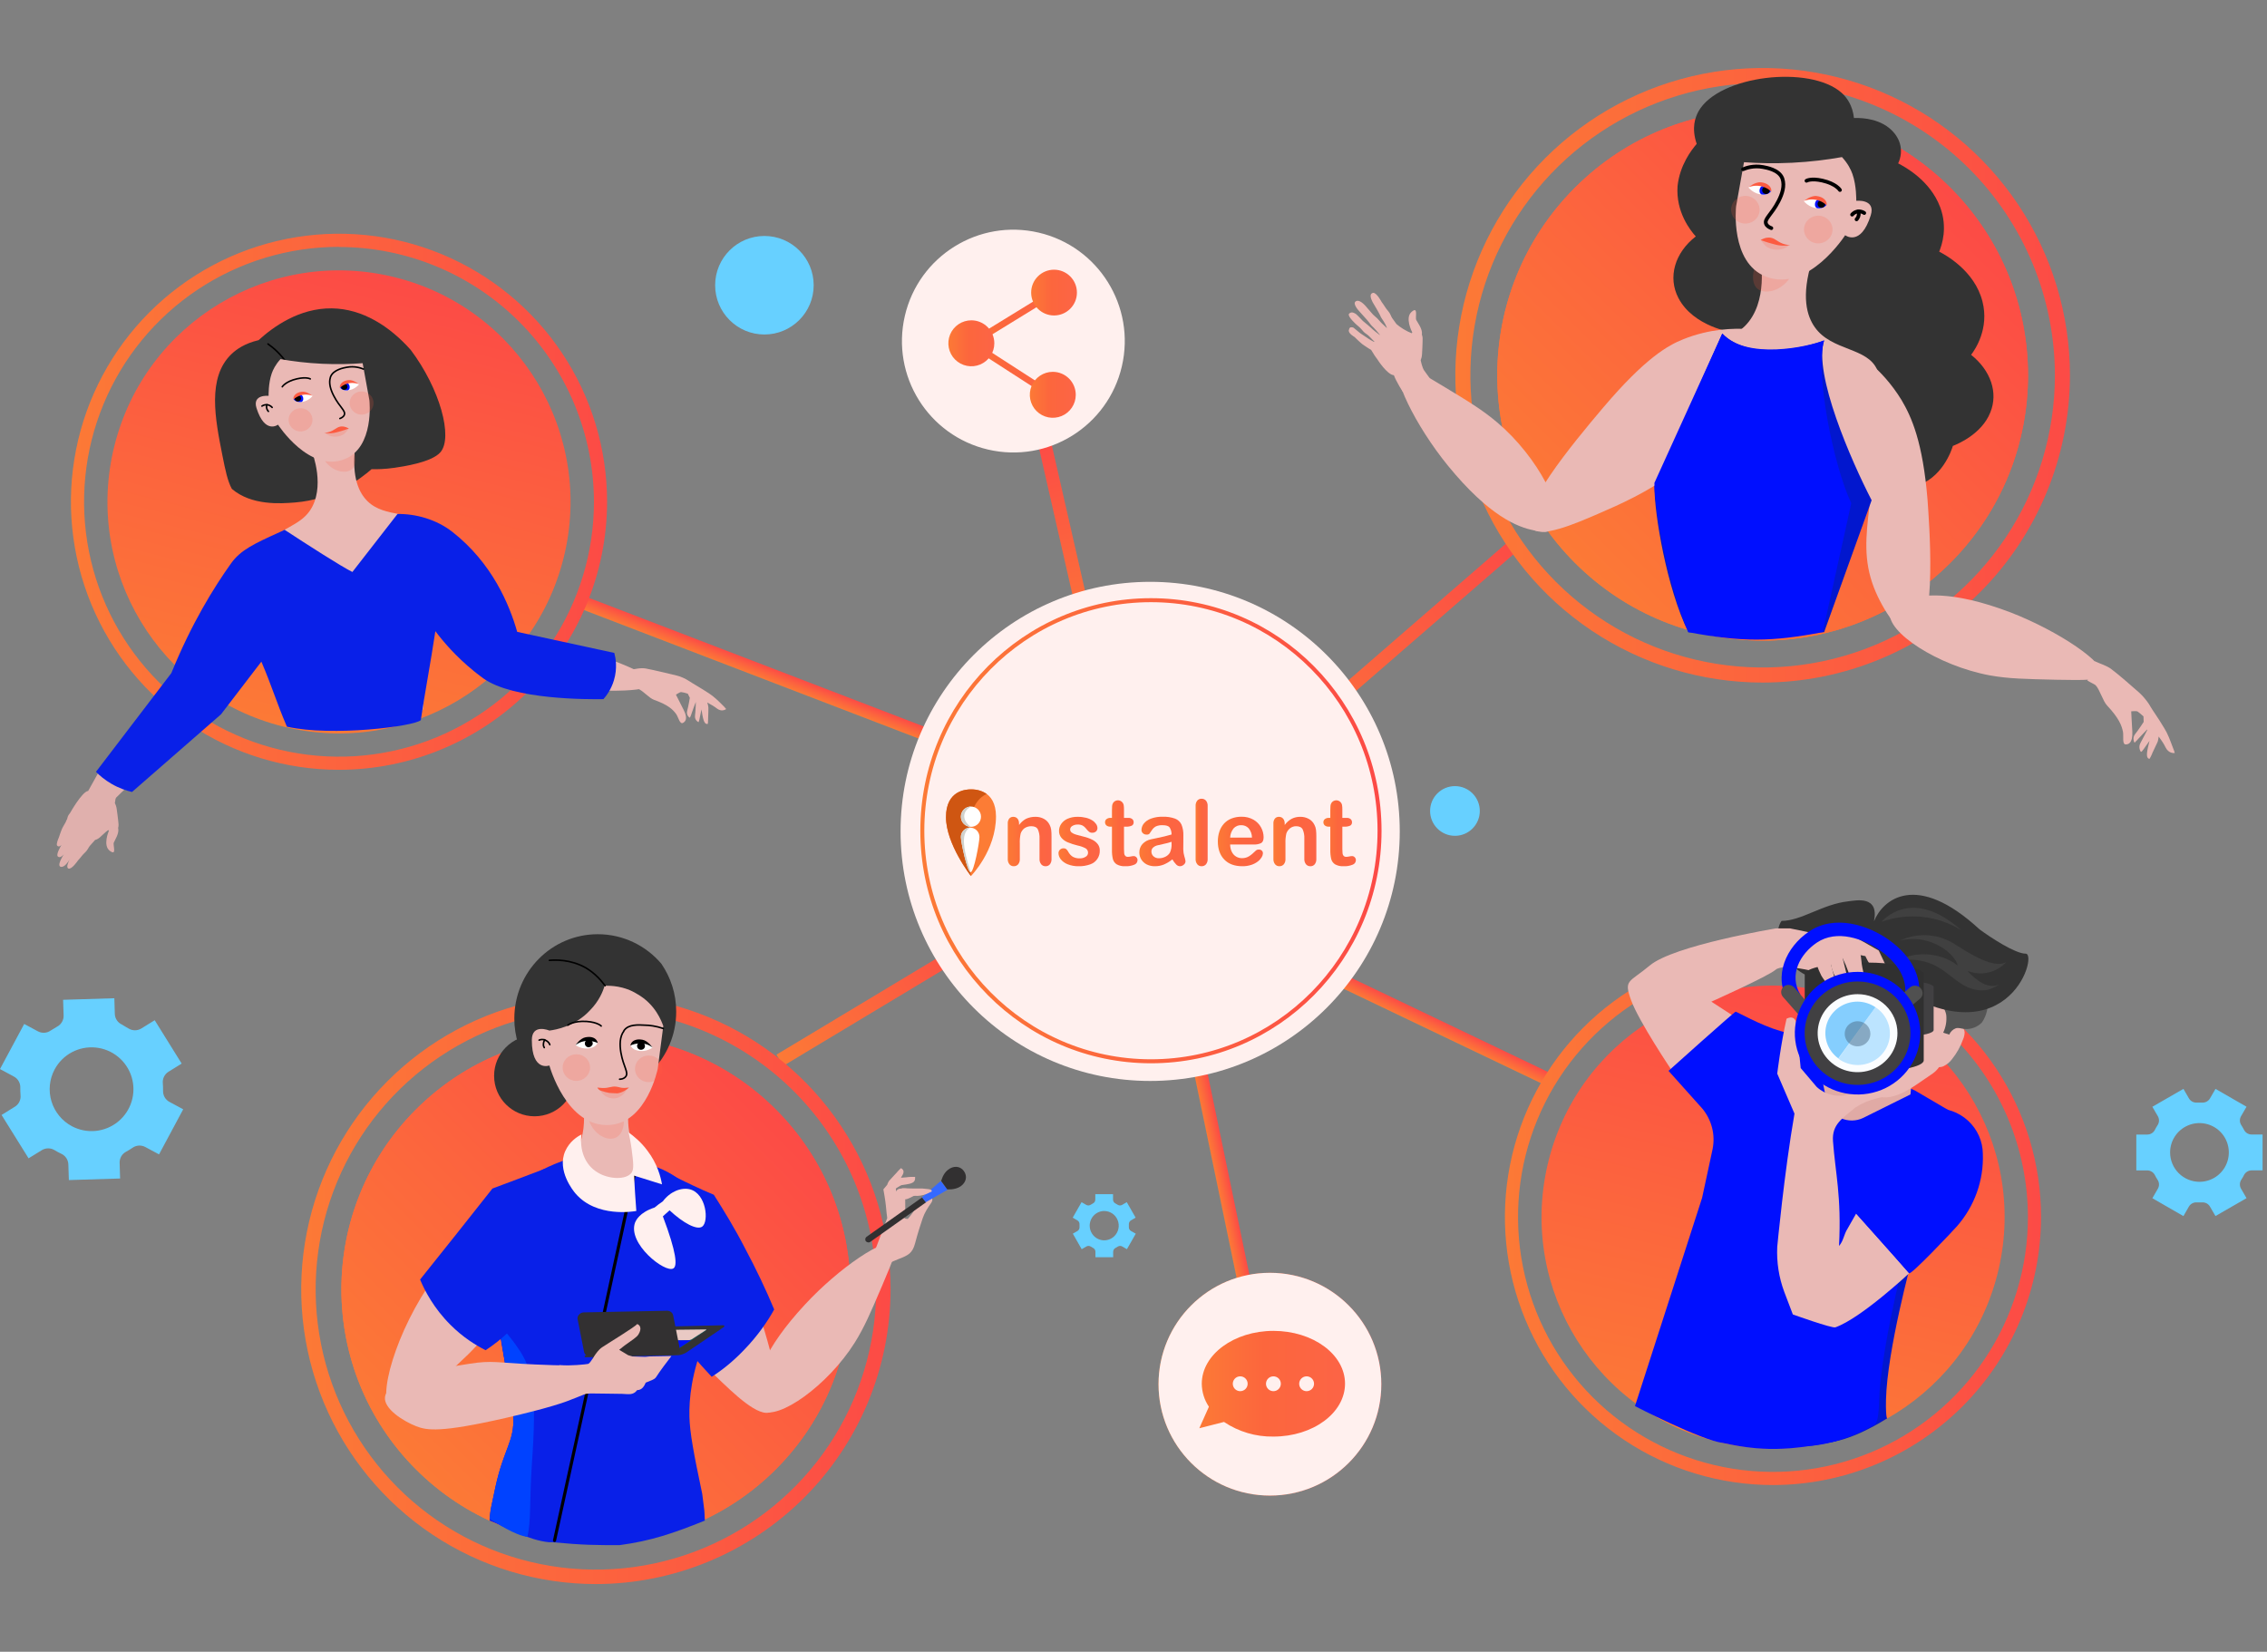 <svg width="317" height="231" viewBox="0 0 317 231" fill="none" xmlns="http://www.w3.org/2000/svg">
<rect x="0" y="0" width="317" height="231" fill="#808080" stroke="none"/>
<path d="M167.798 145L166 145.373L173.488 181.438L175.286 181.064L167.798 145Z" fill="url(#paint0_linear_3_400)"/>
<path d="M82.017 83.484L81.359 85.198L133.65 105.281L134.308 103.567L82.017 83.484Z" fill="url(#paint1_linear_3_400)"/>
<path d="M137.006 130.401L108.577 147.489L109.523 149.063L137.952 131.974L137.006 130.401Z" fill="url(#paint2_linear_3_400)"/>
<path d="M185.245 134.982L184.453 136.639L216.456 151.944L217.248 150.288L185.245 134.982Z" fill="url(#paint3_linear_3_400)"/>
<path d="M211.76 75L170 111.24L171.193 112.615L212.953 76.375L211.76 75Z" fill="url(#paint4_linear_3_400)"/>
<path d="M145 61.409L152.252 93.192L154.042 92.784L146.79 61L145 61.409Z" fill="url(#paint5_linear_3_400)"/>
<path d="M160.83 151.17C180.105 151.17 195.731 135.544 195.731 116.269C195.731 96.994 180.105 81.368 160.83 81.368C141.555 81.368 125.929 96.994 125.929 116.269C125.929 135.544 141.555 151.17 160.83 151.17Z" fill="#FFF0EE"/>
<path d="M160.938 148.419C178.593 148.419 192.905 133.984 192.905 116.177C192.905 98.37 178.593 83.934 160.938 83.934C143.283 83.934 128.971 98.37 128.971 116.177C128.971 133.984 143.283 148.419 160.938 148.419Z" fill="#FFF0EE" stroke="url(#paint6_linear_3_400)" stroke-width="0.558" stroke-linecap="round"/>
<path d="M78.817 78.004C83.133 60.655 72.568 43.092 55.218 38.776C37.869 34.46 20.306 45.025 15.99 62.374C11.674 79.724 22.24 97.287 39.589 101.603C56.938 105.919 74.501 95.353 78.817 78.004Z" fill="url(#paint7_linear_3_400)"/>
<path d="M47.405 107.657C39.991 107.657 32.743 105.458 26.579 101.339C20.415 97.22 15.61 91.366 12.773 84.516C9.936 77.667 9.193 70.13 10.64 62.858C12.086 55.587 15.656 48.908 20.899 43.665C26.141 38.423 32.82 34.853 40.092 33.406C47.363 31.96 54.9 32.702 61.75 35.539C68.599 38.377 74.454 43.181 78.573 49.346C82.692 55.51 84.89 62.758 84.89 70.171C84.879 80.11 80.926 89.638 73.899 96.665C66.871 103.693 57.343 107.646 47.405 107.657ZM47.405 34.522C40.354 34.522 33.462 36.613 27.599 40.53C21.737 44.447 17.168 50.015 14.47 56.529C11.771 63.043 11.065 70.211 12.441 77.126C13.816 84.041 17.212 90.394 22.197 95.379C27.183 100.365 33.535 103.76 40.45 105.135C47.365 106.511 54.533 105.805 61.047 103.107C67.561 100.409 73.129 95.839 77.046 89.977C80.963 84.115 83.054 77.222 83.054 70.171C83.037 60.724 79.275 51.668 72.593 44.989C65.91 38.31 56.853 34.553 47.405 34.541V34.522Z" fill="url(#paint8_linear_3_400)"/>
<path d="M246.474 95.455C237.975 95.455 229.667 92.935 222.6 88.213C215.534 83.491 210.026 76.78 206.774 68.928C203.521 61.075 202.67 52.435 204.328 44.099C205.986 35.764 210.079 28.107 216.089 22.097C222.098 16.087 229.755 11.995 238.091 10.337C246.427 8.679 255.067 9.53 262.919 12.782C270.771 16.035 277.482 21.542 282.204 28.609C286.926 35.676 289.446 43.984 289.446 52.483C289.434 63.876 284.902 74.799 276.846 82.855C268.79 90.911 257.867 95.442 246.474 95.455ZM246.474 11.616C238.392 11.616 230.491 14.013 223.77 18.503C217.05 22.994 211.812 29.377 208.718 36.844C205.625 44.311 204.816 52.528 206.393 60.456C207.97 68.383 211.862 75.665 217.577 81.38C223.293 87.095 230.574 90.988 238.502 92.564C246.429 94.141 254.646 93.332 262.113 90.239C269.581 87.146 275.963 81.908 280.454 75.187C284.944 68.467 287.341 60.566 287.341 52.483C287.33 41.648 283.021 31.26 275.359 23.598C267.698 15.937 257.309 11.627 246.474 11.616Z" fill="url(#paint9_linear_3_400)"/>
<path d="M247.92 207.68C240.506 207.68 233.259 205.482 227.094 201.363C220.93 197.244 216.125 191.389 213.288 184.54C210.451 177.69 209.708 170.153 211.155 162.882C212.601 155.61 216.171 148.931 221.414 143.688C226.656 138.446 233.335 134.876 240.607 133.43C247.878 131.983 255.415 132.725 262.265 135.563C269.115 138.4 274.969 143.204 279.088 149.369C283.207 155.533 285.405 162.781 285.405 170.195C285.394 180.133 281.442 189.661 274.414 196.689C267.387 203.716 257.858 207.669 247.92 207.68ZM247.92 134.546C240.869 134.546 233.977 136.636 228.114 140.554C222.252 144.471 217.683 150.038 214.985 156.552C212.286 163.066 211.58 170.234 212.956 177.149C214.331 184.065 217.727 190.417 222.712 195.402C227.698 200.388 234.05 203.783 240.965 205.159C247.88 206.534 255.048 205.828 261.562 203.13C268.076 200.432 273.644 195.863 277.561 190C281.478 184.138 283.569 177.245 283.569 170.195C283.558 160.743 279.799 151.682 273.116 144.999C266.432 138.316 257.371 134.557 247.92 134.546Z" fill="url(#paint10_linear_3_400)"/>
<path d="M83.35 221.528C75.2 221.533 67.231 219.12 60.451 214.596C53.672 210.071 48.386 203.637 45.264 196.109C42.141 188.58 41.322 180.294 42.909 172.3C44.496 164.305 48.418 156.961 54.18 151.196C59.941 145.43 67.283 141.503 75.277 139.912C83.271 138.32 91.557 139.134 99.088 142.252C106.618 145.37 113.055 150.651 117.584 157.428C122.113 164.205 124.53 172.172 124.53 180.323C124.518 191.243 120.176 201.713 112.457 209.437C104.738 217.161 94.27 221.509 83.35 221.528ZM83.35 141.137C75.599 141.132 68.02 143.426 61.573 147.728C55.125 152.031 50.099 158.149 47.129 165.309C44.159 172.469 43.38 180.349 44.889 187.952C46.398 195.555 50.128 202.54 55.607 208.023C61.087 213.506 68.069 217.24 75.671 218.754C83.273 220.268 91.153 219.494 98.315 216.529C105.477 213.563 111.598 208.541 115.905 202.096C120.212 195.651 122.511 188.074 122.511 180.323C122.498 169.938 118.369 159.983 111.028 152.638C103.688 145.292 93.735 141.157 83.35 141.137Z" fill="url(#paint11_linear_3_400)"/>
<path d="M279.489 177.43C283.477 160.002 272.583 142.641 255.155 138.653C237.728 134.665 220.367 145.559 216.379 162.987C212.39 180.414 223.285 197.775 240.713 201.764C258.14 205.752 275.501 194.857 279.489 177.43Z" fill="url(#paint12_linear_3_400)"/>
<path d="M272.714 78.72C287.206 64.228 287.206 40.732 272.714 26.24C258.222 11.748 234.726 11.748 220.234 26.24C205.742 40.732 205.742 64.228 220.234 78.72C234.726 93.212 258.222 93.212 272.714 78.72Z" fill="url(#paint13_linear_3_400)"/>
<path d="M272.714 78.72C287.206 64.228 287.206 40.732 272.714 26.24C258.222 11.748 234.726 11.748 220.234 26.24C205.742 40.732 205.742 64.228 220.234 78.72C234.726 93.212 258.222 93.212 272.714 78.72Z" fill="url(#paint14_linear_3_400)"/>
<path d="M108.483 205.483C122.379 191.587 122.379 169.057 108.483 155.161C94.587 141.265 72.057 141.265 58.161 155.161C44.265 169.057 44.265 191.587 58.161 205.483C72.057 219.379 94.587 219.379 108.483 205.483Z" fill="url(#paint15_linear_3_400)"/>
<path d="M108.483 205.483C122.379 191.587 122.379 169.057 108.483 155.161C94.587 141.265 72.057 141.265 58.161 155.161C44.265 169.057 44.265 191.587 58.161 205.483C72.057 219.379 94.587 219.379 108.483 205.483Z" fill="url(#paint16_linear_3_400)"/>
<path d="M177.577 209.154C186.18 209.154 193.154 202.18 193.154 193.577C193.154 184.974 186.18 178 177.577 178C168.974 178 162 184.974 162 193.577C162 202.18 168.974 209.154 177.577 209.154Z" fill="url(#paint17_linear_3_400)"/>
<path d="M177.577 209.154C186.18 209.154 193.154 202.18 193.154 193.577C193.154 184.974 186.18 178 177.577 178C168.974 178 162 184.974 162 193.577C162 202.18 168.974 209.154 177.577 209.154Z" fill="#FFF0EE"/>
<path d="M46.39 43.123C41.82 43.068 38.163 45.744 36.157 47.571C34.202 48.03 33.048 48.866 32.379 49.504C28.942 52.779 30.091 58.591 31.081 63.597C31.517 65.797 31.814 67.237 32.414 68.363C35.177 70.737 39.269 70.426 41.223 70.273C46.586 69.856 50.335 67.025 51.954 65.617C52.746 65.633 53.856 65.607 55.163 65.419C56.258 65.261 60.365 64.669 61.588 63.243C63.372 61.163 61.53 54.379 57.432 48.932C54.506 45.649 50.707 43.175 46.39 43.123Z" fill="#333333"/>
<path d="M37.472 48.101C37.868 48.38 38.311 48.732 38.758 49.169C39.267 49.665 39.658 50.148 39.955 50.569" stroke="black" stroke-width="0.216" stroke-miterlimit="10" stroke-linecap="round"/>
<path d="M49.67 62.464L43.659 63.277C43.659 63.277 45.587 68.19 43.299 71.461C41.853 73.528 39.311 73.8 37.456 75.942C35.641 78.04 35.434 80.512 35.269 82.314C34.651 89.034 37.962 93.65 40.823 100.802C42.159 104.144 46.606 86.492 47.627 93.248C51.631 92.244 49.102 95.963 53.106 94.96C54.451 89.161 58.873 102.366 59.175 98.896C60.316 85.819 57.748 85.113 59.577 78.241C59.898 77.035 60.46 75.24 59.528 73.754C57.957 71.251 53.876 72.532 51.394 70.095C50.254 68.974 49.138 66.859 49.67 62.464Z" fill="#EAB9B5"/>
<path d="M91.058 95.581C91.38 94.084 83.278 91.401 79.209 90.29C79.209 90.29 72.411 88.434 66.649 90.17C66.378 90.252 65.677 90.49 65.314 91.099C65.2 91.291 65.148 91.528 65.149 91.862C65.153 93.145 71.086 93.728 77.218 95.111C81.117 95.99 82.759 96.656 86.049 96.599C87.464 96.574 90.857 96.516 91.058 95.581Z" fill="#EAB9B5"/>
<path d="M90.333 93.495C91.408 93.698 93.226 94.141 94.651 94.481C95.202 94.612 95.847 94.913 96.277 95.195C97.059 95.707 97.837 96.114 99.176 96.991C99.792 97.394 100.455 98.02 100.923 98.496C100.923 98.496 101.124 98.693 101.257 98.829C101.31 98.882 101.424 99.019 101.491 99.099C101.524 99.136 101.543 99.157 101.543 99.157C101.543 99.157 101.541 99.159 101.54 99.159C101.541 99.159 101.543 99.162 101.543 99.162C101.543 99.162 101.539 99.163 101.534 99.164C101.46 99.219 100.889 99.613 100.196 99.044C99.961 98.851 99.481 98.557 98.901 98.244C98.986 98.514 99.052 98.781 99.057 98.973C99.064 99.269 99.043 99.87 99.021 100.374C99.021 100.374 99.013 100.639 99.006 100.844C99.003 100.952 98.981 101.215 98.981 101.215C98.981 101.215 98.64 101.425 98.401 100.746C98.273 100.381 98.164 99.732 98.09 99.209C97.998 99.618 97.897 100.078 97.853 100.338C97.829 100.475 97.806 100.584 97.784 100.671C97.766 100.753 97.745 100.819 97.726 100.87C97.706 100.926 97.69 100.958 97.681 100.975C97.675 100.985 97.672 100.992 97.672 100.992L97.671 100.99C97.67 100.991 97.67 100.992 97.67 100.992C97.67 100.992 97.097 100.731 97.186 100.064C97.275 99.396 97.3 98.228 97.3 98.228L97.282 98.202C97.125 98.612 96.864 99.301 96.738 99.682C96.731 99.706 96.671 99.909 96.606 100.076C96.572 100.159 96.538 100.225 96.51 100.274C96.468 100.353 96.444 100.375 96.444 100.375L96.444 100.375L96.443 100.375L96.442 100.374C96.426 100.364 95.915 100.032 96.093 99.393C96.273 98.743 96.46 97.589 96.46 97.589L96.177 97.014C95.806 96.888 95.481 96.805 95.245 96.788C95.058 96.775 94.52 97.15 94.52 97.15C94.52 97.15 95.308 98.699 95.621 99.326C96.27 100.625 95.732 100.951 95.532 101.08C95.063 101.381 94.858 100.298 94.569 99.888C94.113 99.242 93.449 98.581 91.453 97.87C90.734 97.614 89.845 96.508 89.149 96.299C88.99 96.251 88.188 95.821 87.853 95.833L87.847 93.73C88.844 93.551 89.62 93.36 90.333 93.495Z" fill="#EAB9B5"/>
<path opacity="0.19" d="M49.557 63.371C49.812 64.251 49.719 65.171 49.191 65.623C48.422 66.281 46.605 66.053 45.446 64.481C46.816 64.111 48.187 63.741 49.557 63.371Z" fill="#FC5B41"/>
<path d="M39.22 50.226C38.52 50.991 38.18 51.7 37.998 52.217C37.509 53.61 37.56 55.356 37.56 55.356C37.56 55.356 35.249 55.114 35.868 57.067C37.047 60.787 38.875 59.389 38.875 59.389C38.875 59.389 43.232 66.148 48.178 64.213C52.393 62.564 51.653 55.98 51.653 55.98C51.338 54.251 51.024 52.521 50.709 50.791C49.039 50.918 47.144 50.97 45.066 50.873C42.892 50.772 40.93 50.527 39.22 50.226Z" fill="#EAB9B5"/>
<path d="M48.788 59.925C48.247 59.619 47.852 59.61 47.595 59.656C46.998 59.764 46.747 60.236 45.897 60.447C45.654 60.507 45.449 60.524 45.32 60.53C45.539 60.569 45.88 60.611 46.294 60.587C46.763 60.56 47.112 60.46 47.73 60.278C47.993 60.202 48.357 60.087 48.788 59.925Z" fill="#FC5B41"/>
<path opacity="0.19" d="M48.775 59.932C48.775 59.932 48.328 60.6 47.944 60.806C47.153 61.229 46.138 61.108 45.555 60.637C45.513 60.603 45.48 60.573 45.458 60.552C45.637 60.56 45.913 60.563 46.247 60.531C46.613 60.494 46.876 60.431 47.696 60.217C48.123 60.106 48.49 60.008 48.775 59.932Z" fill="#FC5B41"/>
<path opacity="0.19" d="M43.625 58.236C43.353 57.379 42.417 56.898 41.534 57.162C40.651 57.426 40.156 58.334 40.428 59.191C40.699 60.049 41.635 60.529 42.518 60.265C43.401 60.001 43.897 59.092 43.625 58.236Z" fill="#FC5B41"/>
<path opacity="0.19" d="M52.164 55.886C51.893 55.028 50.957 54.548 50.074 54.812C49.191 55.076 48.695 55.984 48.967 56.841C49.239 57.699 50.175 58.179 51.058 57.915C51.941 57.651 52.436 56.743 52.164 55.886Z" fill="#FC5B41"/>
<path d="M43.388 52.992C43.388 52.992 42.869 52.67 41.527 52.978C39.92 53.346 39.468 54.088 39.468 54.088" stroke="black" stroke-width="0.216" stroke-miterlimit="10" stroke-linecap="round"/>
<path d="M50.823 51.616C50.482 51.474 49.594 51.154 48.486 51.364C48.086 51.439 46.651 51.681 46.239 52.656C46.223 52.695 46.215 52.723 46.204 52.755C45.937 53.587 46.228 54.503 46.676 55.369C47.503 56.968 48.369 57.439 48.146 58.021C48.039 58.3 47.741 58.45 47.525 58.53" stroke="black" stroke-width="0.216" stroke-miterlimit="10" stroke-linecap="round"/>
<path d="M43.715 55.371C43.715 55.371 43.312 54.953 42.301 55.032C41.293 55.111 41.072 55.854 41.072 55.854C41.072 55.854 41.328 56.242 42.062 56.218C43.102 56.182 43.715 55.371 43.715 55.371Z" fill="white"/>
<path d="M41.706 55.206C41.78 55.169 41.896 55.157 41.988 55.131C42.216 55.228 42.387 55.437 42.403 55.694C42.419 55.95 42.376 56.087 42.164 56.212C41.36 56.309 41.072 55.854 41.072 55.854C41.072 55.854 41.218 55.448 41.706 55.206Z" fill="#000FFF"/>
<path d="M42.097 55.691C42.082 55.452 41.87 55.27 41.622 55.285C41.374 55.3 41.186 55.506 41.201 55.746C41.216 55.985 41.428 56.167 41.676 56.152C41.923 56.136 42.112 55.93 42.097 55.691Z" fill="black"/>
<path d="M43.709 55.36C43.709 55.36 42.902 54.7 42.213 54.782C41.391 54.882 41.127 55.335 41.062 55.511C40.996 55.686 41.031 55.869 41.031 55.869C41.188 55.72 41.618 55.352 42.3 55.225C42.972 55.099 43.504 55.279 43.709 55.36Z" fill="#FC5B41"/>
<path d="M50.206 53.743C50.206 53.743 49.803 53.326 48.792 53.405C47.783 53.484 47.563 54.227 47.563 54.227C47.563 54.227 47.818 54.615 48.552 54.59C49.593 54.554 50.206 53.743 50.206 53.743Z" fill="white"/>
<path d="M48.197 53.577C48.271 53.54 48.387 53.528 48.48 53.502C48.707 53.599 48.878 53.808 48.894 54.065C48.91 54.321 48.867 54.458 48.656 54.582C47.851 54.679 47.562 54.225 47.562 54.225C47.562 54.225 47.709 53.819 48.197 53.577Z" fill="#000FFF"/>
<path d="M48.588 54.063C48.573 53.824 48.36 53.642 48.113 53.657C47.865 53.672 47.677 53.878 47.692 54.118C47.706 54.357 47.919 54.539 48.166 54.524C48.414 54.509 48.603 54.303 48.588 54.063Z" fill="black"/>
<path d="M50.199 53.732C50.199 53.732 49.392 53.072 48.703 53.155C47.881 53.254 47.617 53.708 47.552 53.883C47.486 54.059 47.521 54.241 47.521 54.241C47.678 54.092 48.108 53.725 48.79 53.597C49.462 53.472 49.995 53.651 50.199 53.732Z" fill="#FC5B41"/>
<path d="M38.054 56.979C38.011 56.927 37.757 56.633 37.319 56.601C36.959 56.576 36.701 56.743 36.63 56.793" stroke="black" stroke-width="0.216" stroke-miterlimit="10" stroke-linecap="round"/>
<path d="M37.534 57.533C37.472 57.47 37.384 57.364 37.327 57.212C37.223 56.935 37.29 56.689 37.319 56.601" stroke="black" stroke-width="0.216" stroke-miterlimit="10" stroke-linecap="round"/>
<path d="M13.605 113.699C14.034 113.996 14.892 112.717 19.259 108.659C23.297 104.907 23.71 104.935 24.98 103.329C27.802 99.761 29.825 94.486 28.761 93.502C27.556 92.386 22.12 96.543 18.528 101.439C14.665 106.705 12.733 113.098 13.605 113.699Z" fill="#E0B0AD"/>
<path d="M9.185 114.975C8.933 115.389 8.702 115.836 8.702 115.836C8.545 116.16 8.228 117.128 8.228 117.128C8.228 117.128 8.225 117.136 8.218 117.151C8.157 117.289 7.847 118.014 7.974 118.233C7.979 118.24 7.984 118.247 7.989 118.254C8.25 118.549 8.547 118.216 8.6 118.15C8.596 118.158 8.592 118.166 8.588 118.173L8.591 118.169C8.471 118.369 7.793 119.534 8.093 119.782C8.118 119.802 8.142 119.818 8.166 119.831C8.191 119.844 8.216 119.853 8.241 119.859C8.254 119.862 8.266 119.864 8.278 119.866C8.561 119.901 8.845 119.574 8.93 119.466C8.915 119.491 8.905 119.508 8.9 119.516C8.799 119.673 8.584 120.024 8.439 120.368C8.339 120.606 8.273 120.84 8.302 121.005C8.303 121.014 8.305 121.023 8.307 121.032C8.314 121.058 8.323 121.082 8.336 121.104C8.365 121.155 8.41 121.193 8.475 121.214C8.998 121.386 9.594 120.434 9.733 120.197L9.739 120.19C9.736 120.195 9.733 120.202 9.73 120.208C9.723 120.222 9.715 120.237 9.706 120.255C9.567 120.535 9.24 121.265 9.523 121.443C9.54 121.454 9.56 121.462 9.582 121.469C10.053 121.608 10.9 120.338 10.9 120.338C11.374 119.836 11.511 119.552 11.917 119.194C12.231 118.916 12.404 118.469 12.557 118.299C13.117 117.677 13.292 117.472 13.292 117.472L13.29 117.469C13.576 117.405 13.863 117.225 14.208 116.883C14.597 116.498 14.907 116.245 15.134 116.082C15.163 116.113 15.193 116.145 15.223 116.177L15.225 116.179C15.167 116.315 14.362 118.256 15.36 118.991C16.394 119.753 15.76 118.206 15.915 117.833C16.07 117.46 16.687 116.549 16.526 115.833C16.523 115.82 16.519 115.808 16.516 115.796C16.566 115.623 16.588 115.44 16.576 115.272C16.529 114.603 16.317 113.124 16.317 113.124C16.27 112.8 16.179 112.527 16.061 112.299C16.081 112.138 16.201 111.251 16.423 110.878C16.669 110.467 17.125 109.729 17.125 109.729C16.006 109.162 14.886 108.596 13.768 108.029C13.29 108.889 12.812 109.749 12.334 110.609C12.324 110.611 12.313 110.612 12.302 110.613C11.464 110.745 9.817 113.662 9.805 113.682L9.584 113.985C9.466 114.152 9.39 114.535 9.39 114.535C9.185 114.893 9.283 114.805 9.185 114.975ZM9.764 120.145C9.764 120.145 9.757 120.157 9.749 120.173L9.742 120.183C9.754 120.162 9.764 120.145 9.764 120.145Z" fill="#E0B0AD"/>
<path fill-rule="evenodd" clip-rule="evenodd" d="M39.786 74.085C42.945 76.155 47.701 79.21 49.274 79.991C50.936 77.861 54.02 73.905 55.581 71.882C58.138 71.836 61.037 72.646 63.248 74.375C68.822 78.737 71.231 84.551 72.322 88.366C74.353 88.807 76.385 89.247 78.416 89.687C80.912 90.228 83.407 90.768 85.901 91.309C86.077 91.973 86.362 93.426 85.846 95.14C85.468 96.399 84.813 97.281 84.383 97.774C82.332 97.805 71.741 97.888 67.551 94.846C66.943 94.404 66.278 93.865 66.278 93.865C63.752 91.814 62.008 89.77 60.879 88.268C60.529 90.587 60.195 92.537 59.861 94.486C59.527 96.436 59.193 98.386 58.844 100.704C57.982 101.571 46.463 103.047 40.12 101.625C39.365 99.862 38.849 98.47 38.334 97.078C37.818 95.685 37.302 94.293 36.547 92.53C35.606 93.759 34.664 94.988 33.723 96.217C32.782 97.444 31.842 98.672 30.901 99.9L30.858 99.938C26.726 103.544 22.594 107.151 18.461 110.757C17.716 110.581 16.685 110.254 15.582 109.612C14.621 109.054 13.91 108.436 13.42 107.939L23.962 94.126C26.77 87.2 29.922 82.141 32.292 78.811C33.654 76.897 35.537 76.041 39.151 74.398C39.253 74.352 39.356 74.305 39.461 74.258C39.563 74.211 39.672 74.153 39.786 74.085Z" fill="#0920E8"/>
<path d="M237.253 20.122C236.488 17.842 237.062 16.404 237.508 15.561C240.376 10.504 253.124 9.067 257.522 12.983C258.287 13.677 259.052 14.768 259.243 16.503C259.625 16.503 262.238 16.354 264.151 17.891C265.744 19.18 266.254 21.064 265.425 22.849C266.381 23.345 269.887 25.229 271.289 28.947C272.373 31.822 271.544 34.252 271.162 35.193C271.927 35.59 276.134 37.821 277.217 42.184C278.173 45.952 276.197 48.877 275.624 49.62C278.364 51.802 279.448 54.925 278.301 57.701C277.09 60.725 273.711 62.114 273.074 62.361C272.883 63.006 271.544 66.972 267.784 68.013C263.322 69.253 256.183 66.228 253.442 59.635C248.79 59.337 244.71 57.255 242.798 54.132C240.631 50.562 242.224 47.191 242.543 46.547C242.224 46.497 236.807 45.704 234.703 41.688C233.173 38.763 234.193 35.342 237.125 33.062C236.36 32.219 234.321 29.641 234.576 26.022C234.894 23.097 236.488 21.015 237.253 20.122Z" fill="#333333"/>
<path d="M253.384 36.434L246.157 36.095C246.157 36.095 247.363 42.274 243.974 45.619C241.833 47.733 238.792 47.505 236.155 49.619C233.573 51.69 232.799 54.545 232.217 56.624C230.047 64.375 232.938 70.504 234.755 79.51C235.605 83.718 239.687 74.526 239.431 82.671C244.345 82.355 245.707 78.512 250.62 78.195C253.446 71.681 255.596 85.228 256.698 81.223C263.613 64.68 258.09 77.096 261.714 69.426C262.35 68.081 263.295 53.745 262.521 51.801C261.216 48.526 256.152 49.151 253.765 45.758C252.669 44.198 251.814 41.476 253.384 36.434Z" fill="#EAB9B5"/>
<path d="M224.168 57.012C230.102 50.013 233.279 48.284 235.37 47.445C239.067 45.963 242.415 45.884 244.545 46.025C244.61 47.58 244.565 50.157 243.713 53.127C240.452 64.49 228.839 69.526 223.734 71.741C220.155 73.294 215.383 75.363 214.108 73.82C212.145 71.447 219.812 62.151 224.168 57.012Z" fill="#EAB9B5"/>
<path d="M195.751 51.159C194.36 52.221 197.899 59.533 202.491 65.15C208.233 72.175 212.225 73.734 214.507 74.17C215.947 74.445 216.463 74.615 217.213 73.744C219.032 71.634 215.083 63.933 209.395 59.105C207.287 57.314 205.35 56.143 201.6 53.884C198.09 51.77 196.323 50.722 195.751 51.159Z" fill="#EAB9B5"/>
<path d="M188.648 46.072C188.646 46.054 188.646 46.037 188.65 46.022C188.744 45.638 189.154 45.782 189.266 45.829C189.469 45.974 190.111 46.548 190.296 46.658C190.486 46.772 191.256 47.292 191.373 47.38C191.449 47.438 191.838 47.665 192.135 47.818C192.146 47.793 192.158 47.769 192.17 47.745C192.119 47.699 192.068 47.653 192.025 47.612L192.023 47.611C192.003 47.592 191.985 47.574 191.971 47.558C191.841 47.418 191.273 46.808 191.025 46.678C190.824 46.571 190.502 46.218 190.341 46.011C190.202 45.834 189.782 45.485 189.664 45.389C189.669 45.392 189.671 45.394 189.671 45.394C189.671 45.394 188.398 44.262 188.627 43.9C188.678 43.819 188.746 43.774 188.82 43.753C189.069 43.577 189.479 43.827 189.625 43.927C189.74 44.033 190.099 44.367 190.182 44.473C190.344 44.68 190.752 45.05 190.67 44.963C190.949 45.194 191.603 45.728 191.717 45.85C191.897 46.044 192.648 46.654 192.918 46.838L192.948 46.812C192.67 46.456 192.167 45.895 192.078 45.818C191.749 45.535 191.548 45.237 191.414 45.05C191.28 44.862 190.86 44.413 190.767 44.307C190.468 43.963 190.147 43.602 190.127 43.592C189.822 43.281 189.14 42.433 189.568 42.151C189.566 42.153 189.565 42.156 189.563 42.158C189.583 42.14 189.605 42.123 189.633 42.108C190.096 41.864 190.801 42.611 191.035 42.881L191.055 42.915C191.055 42.915 191.721 43.698 191.925 43.919C192.178 44.194 192.383 44.322 192.583 44.522C192.783 44.722 192.984 44.978 193.143 45.138C193.33 45.327 193.709 45.689 193.943 45.895C193.886 45.715 193.829 45.572 193.704 45.328C193.55 45.027 193.36 44.761 193.198 44.515C193.116 44.39 193.044 44.249 192.954 44.037C192.882 43.867 192.625 43.429 192.443 43.108C192.314 42.88 192.108 42.52 191.932 42.248C191.687 41.756 191.473 41.139 191.913 40.981C191.935 40.971 191.958 40.962 191.986 40.956C192.476 40.861 193.202 42.238 193.202 42.238C193.629 42.795 193.738 43.098 194.112 43.504C194.401 43.817 194.529 44.29 194.666 44.478C195.009 44.948 195.19 45.203 195.27 45.317C195.527 45.538 195.843 45.78 196.223 46.013C196.65 46.276 197.053 46.465 197.399 46.601C197.426 46.567 197.453 46.533 197.481 46.498C197.482 46.497 197.483 46.497 197.483 46.496C197.413 46.361 196.434 44.443 197.383 43.617C198.366 42.761 197.854 44.387 198.042 44.756C198.231 45.124 198.932 46.007 198.83 46.748C198.828 46.762 198.825 46.775 198.823 46.787C198.889 46.96 198.926 47.145 198.928 47.318C198.936 48.003 198.845 49.528 198.845 49.528C198.825 49.861 198.755 50.144 198.654 50.385C198.684 50.529 198.882 51.442 199.142 51.81C199.425 52.211 199.95 52.929 199.95 52.929L199.83 52.987L196.253 54.706L196.133 54.764C196.133 54.764 195.289 53.457 194.907 52.475C193.96 52.4 192.608 50.266 192.608 50.266L192.227 49.735L191.726 48.926C191.675 48.897 191.557 48.828 191.39 48.732C190.946 48.454 190.503 48.135 190.503 48.135C190.192 47.899 189.405 47.126 189.405 47.126C189.323 47.08 188.516 46.609 188.608 46.17C188.617 46.139 188.629 46.105 188.648 46.072ZM189.982 43.274C189.968 43.257 189.954 43.241 189.94 43.224C189.954 43.241 189.968 43.257 189.982 43.274ZM190.193 43.511C190.178 43.494 190.161 43.476 190.142 43.456C190.161 43.476 190.178 43.494 190.193 43.511ZM190.123 43.434C190.109 43.419 190.096 43.405 190.081 43.388C190.096 43.405 190.11 43.419 190.123 43.434ZM190.054 43.357C190.041 43.342 190.027 43.327 190.013 43.31C190.027 43.326 190.041 43.342 190.054 43.357ZM189.62 42.778C189.609 42.76 189.599 42.742 189.59 42.724C189.6 42.742 189.61 42.76 189.62 42.778ZM189.906 43.183C189.892 43.166 189.878 43.149 189.864 43.131C189.879 43.149 189.892 43.166 189.906 43.183ZM189.83 43.086C189.816 43.069 189.803 43.051 189.789 43.033C189.802 43.051 189.816 43.069 189.83 43.086ZM189.755 42.985C189.742 42.967 189.729 42.95 189.717 42.931C189.729 42.95 189.742 42.967 189.755 42.985ZM189.684 42.882C189.672 42.864 189.661 42.846 189.65 42.828C189.661 42.846 189.672 42.864 189.684 42.882ZM189.565 42.674C189.556 42.657 189.549 42.639 189.541 42.622C189.549 42.639 189.556 42.657 189.565 42.674ZM189.521 42.573C189.515 42.556 189.509 42.539 189.504 42.523C189.51 42.539 189.515 42.556 189.521 42.573ZM189.492 42.476C189.488 42.459 189.486 42.444 189.484 42.428C189.486 42.444 189.488 42.459 189.492 42.476ZM189.479 42.384C189.479 42.369 189.48 42.355 189.481 42.34C189.479 42.355 189.479 42.369 189.479 42.384ZM189.486 42.299C189.489 42.285 189.494 42.273 189.498 42.259C189.493 42.273 189.488 42.285 189.486 42.299ZM189.513 42.223C189.52 42.211 189.529 42.2 189.539 42.188C189.529 42.2 189.52 42.211 189.513 42.223Z" fill="#EAB9B5"/>
<path opacity="0.19" d="M245.286 37.682C244.985 38.732 245.099 39.83 245.731 40.367C246.65 41.149 248.817 40.871 250.193 38.991C248.558 38.555 246.922 38.118 245.286 37.682Z" fill="#FC5B41"/>
<path d="M257.568 21.968C258.405 22.878 258.813 23.722 259.032 24.337C259.621 25.998 259.566 28.08 259.566 28.08C259.566 28.08 262.322 27.783 261.59 30.115C260.197 34.556 258.012 32.896 258.012 32.896C258.012 32.896 252.84 40.974 246.934 38.684C241.9 36.732 242.759 28.876 242.759 28.876C243.127 26.812 243.497 24.748 243.866 22.684C245.858 22.828 248.119 22.883 250.596 22.76C253.19 22.632 255.529 22.332 257.568 21.968Z" fill="#EAB9B5"/>
<path d="M246.191 33.571C246.834 33.203 247.305 33.191 247.612 33.245C248.325 33.372 248.625 33.934 249.641 34.182C249.93 34.253 250.175 34.273 250.33 34.279C250.068 34.327 249.662 34.379 249.167 34.351C248.608 34.32 248.192 34.203 247.454 33.988C247.139 33.898 246.704 33.762 246.191 33.571Z" fill="#FC5B41"/>
<path opacity="0.19" d="M246.206 33.579C246.206 33.579 246.741 34.374 247.2 34.618C248.145 35.12 249.355 34.972 250.049 34.408C250.099 34.368 250.138 34.331 250.165 34.306C249.951 34.316 249.622 34.322 249.223 34.283C248.787 34.242 248.472 34.167 247.494 33.915C246.984 33.783 246.546 33.669 246.206 33.579Z" fill="#FC5B41"/>
<path opacity="0.19" d="M252.342 31.535C252.664 30.512 253.778 29.935 254.832 30.247C255.886 30.559 256.481 31.64 256.159 32.664C255.839 33.687 254.724 34.264 253.67 33.952C252.616 33.641 252.021 32.558 252.342 31.535Z" fill="#FC5B41"/>
<path opacity="0.19" d="M242.149 28.766C242.469 27.743 243.584 27.166 244.638 27.478C245.692 27.79 246.287 28.871 245.966 29.895C245.644 30.918 244.53 31.495 243.476 31.183C242.422 30.871 241.827 29.79 242.149 28.766Z" fill="#FC5B41"/>
<path d="M252.606 25.281C252.606 25.281 253.224 24.895 254.825 25.256C256.743 25.69 257.285 26.573 257.285 26.573" stroke="black" stroke-width="0.521" stroke-miterlimit="10" stroke-linecap="round"/>
<path d="M243.734 23.669C244.14 23.497 245.198 23.113 246.52 23.359C246.997 23.448 248.71 23.731 249.205 24.893C249.224 24.939 249.234 24.972 249.247 25.01C249.569 26.002 249.225 27.096 248.694 28.13C247.713 30.04 246.682 30.605 246.95 31.298C247.078 31.631 247.434 31.809 247.693 31.904" stroke="black" stroke-width="0.521" stroke-miterlimit="10" stroke-linecap="round"/>
<path d="M252.224 28.119C252.224 28.119 252.703 27.619 253.909 27.71C255.112 27.801 255.378 28.686 255.378 28.686C255.378 28.686 255.075 29.15 254.199 29.123C252.959 29.085 252.224 28.119 252.224 28.119Z" fill="white"/>
<path d="M254.621 27.917C254.532 27.873 254.393 27.859 254.283 27.828C254.012 27.945 253.809 28.194 253.791 28.501C253.773 28.806 253.825 28.97 254.077 29.118C255.037 29.23 255.379 28.688 255.379 28.688C255.379 28.688 255.203 28.204 254.621 27.917Z" fill="#000FFF"/>
<path d="M254.156 28.498C254.173 28.212 254.426 27.995 254.721 28.012C255.017 28.029 255.243 28.274 255.226 28.56C255.209 28.846 254.956 29.063 254.661 29.046C254.365 29.028 254.14 28.783 254.156 28.498Z" fill="black"/>
<path d="M252.233 28.108C252.233 28.108 253.193 27.318 254.014 27.414C254.995 27.529 255.312 28.069 255.39 28.278C255.469 28.487 255.428 28.705 255.428 28.705C255.24 28.528 254.727 28.091 253.913 27.941C253.111 27.794 252.476 28.011 252.233 28.108Z" fill="#FC5B41"/>
<path d="M244.477 26.202C244.477 26.202 244.956 25.703 246.162 25.794C247.365 25.884 247.631 26.769 247.631 26.769C247.631 26.769 247.328 27.233 246.452 27.206C245.211 27.168 244.477 26.202 244.477 26.202Z" fill="white"/>
<path d="M246.873 26C246.784 25.956 246.645 25.942 246.535 25.911C246.264 26.028 246.061 26.277 246.043 26.584C246.025 26.889 246.076 27.053 246.329 27.201C247.289 27.314 247.632 26.77 247.632 26.77C247.632 26.77 247.455 26.287 246.873 26Z" fill="#000FFF"/>
<path d="M246.408 26.579C246.425 26.293 246.678 26.076 246.973 26.093C247.269 26.11 247.495 26.355 247.478 26.64C247.461 26.926 247.208 27.143 246.913 27.127C246.618 27.11 246.392 26.864 246.408 26.579Z" fill="black"/>
<path d="M244.484 26.19C244.484 26.19 245.445 25.401 246.266 25.496C247.247 25.612 247.563 26.151 247.642 26.361C247.721 26.57 247.68 26.788 247.68 26.788C247.492 26.611 246.978 26.174 246.165 26.024C245.362 25.877 244.727 26.093 244.484 26.19Z" fill="#FC5B41"/>
<path d="M258.984 30.017C259.035 29.955 259.337 29.604 259.859 29.564C260.289 29.532 260.597 29.731 260.681 29.79" stroke="black" stroke-width="0.521" stroke-miterlimit="10" stroke-linecap="round"/>
<path d="M259.606 30.676C259.679 30.602 259.783 30.475 259.851 30.293C259.975 29.962 259.893 29.669 259.859 29.564" stroke="black" stroke-width="0.521" stroke-miterlimit="10" stroke-linecap="round"/>
<path d="M269.53 69.874C268.872 61.832 267.303 58.319 265.898 55.947C263.032 51.27 259.466 49.275 259.341 49.286L259.279 49.292C259.052 49.556 263.538 53.418 261.398 70.846C260.9 75.094 260.565 78.352 262.037 82.179C263.257 85.298 265.871 89.266 267.655 88.863C270.978 88.139 269.717 72.659 269.53 69.874Z" fill="#EAB9B5"/>
<path d="M293.919 94.463C294.599 92.804 287.902 88.273 281.187 85.662C272.796 82.463 268.595 83.133 266.402 83.931C265.028 84.458 264.464 84.539 264.286 85.641C263.776 88.379 270.959 93.097 278.238 94.45C280.912 94.928 283.178 94.953 287.494 95.061C291.591 95.14 293.638 95.136 293.919 94.463Z" fill="#EAB9B5"/>
<path d="M295.27 93.602C296.3 94.384 297.927 95.794 299.153 96.883C299.62 97.305 300.171 97.961 300.496 98.473C301.035 99.424 301.684 100.234 302.646 101.851C303.102 102.567 303.467 103.558 303.749 104.313C303.749 104.313 303.864 104.599 303.947 104.834C303.98 104.885 304.063 105.12 304.081 105.252C304.113 105.304 304.113 105.304 304.113 105.304C303.986 105.313 303.256 105.418 302.797 104.488C302.649 104.15 302.291 103.587 301.852 103.003C301.794 103.328 301.782 103.623 301.658 103.846C301.52 104.15 301.242 104.758 300.98 105.285C300.98 105.285 300.888 105.559 300.765 105.781C300.703 105.893 300.579 106.115 300.579 106.115C300.579 106.115 300.15 106.172 300.217 105.339C300.258 104.881 300.423 104.201 300.573 103.602C300.293 103.996 300.012 104.39 299.841 104.643C299.732 104.785 299.67 104.896 299.623 104.926C299.561 105.037 299.513 105.067 299.466 105.098C299.419 105.128 299.372 105.158 299.372 105.158C299.372 105.158 298.933 104.574 299.305 103.906C299.677 103.238 300.264 102.073 300.264 102.073L300.231 102.022C299.918 102.365 299.307 102.97 299.041 103.282C299.041 103.282 298.885 103.454 298.728 103.626C298.634 103.686 298.587 103.716 298.572 103.797C298.477 103.857 298.477 103.857 298.477 103.857C298.477 103.857 298.086 103.243 298.571 102.647C299.055 102.051 299.754 100.959 299.754 100.959L299.727 100.186C299.404 99.887 299.114 99.641 298.889 99.496C298.697 99.403 298.014 99.478 298.014 99.478C298.014 99.478 298.108 101.503 298.168 102.328C298.241 104.008 297.558 104.083 297.304 104.101C296.701 104.197 296.969 102.948 296.865 102.367C296.692 101.47 296.295 100.428 294.646 98.673C294.048 98.047 293.627 96.445 293.029 95.819C292.884 95.696 292.227 95.394 291.89 95.178L292.883 92.46C293.732 92.855 294.611 93.087 295.27 93.602Z" fill="#EAB9B5"/>
<path d="M240.832 46.647C244.628 50.532 252.538 48.59 255.07 47.618C253.551 52.281 258.866 64.454 261.714 69.958L255.07 88.412H236.086C233.048 82.195 231.34 71.9 231.34 68.015L240.832 46.647Z" fill="#0217CE"/>
<path d="M240.832 46.647C244.154 50.356 252.855 48.523 255.07 47.596C253.741 52.047 256.375 65.123 258.867 70.377L254.878 88.412C247.718 89.77 243.633 89.814 236.086 88.412C233.428 82.478 231.34 71.238 231.34 67.529L240.832 46.647Z" fill="#000FFF"/>
<path d="M142.497 115.17V115.376C142.753 115.017 143.085 114.721 143.468 114.507C143.886 114.317 144.34 114.222 144.797 114.23C145.212 114.223 145.622 114.324 145.988 114.523C146.328 114.709 146.603 114.999 146.771 115.351C146.882 115.56 146.955 115.788 146.987 116.023C147.023 116.329 147.04 116.637 147.036 116.945V120.108C147.056 120.386 146.974 120.66 146.805 120.88C146.73 120.966 146.637 121.033 146.534 121.079C146.43 121.124 146.317 121.145 146.204 121.142C146.089 121.145 145.975 121.123 145.869 121.077C145.764 121.031 145.669 120.961 145.594 120.874C145.425 120.657 145.341 120.385 145.359 120.109V117.274C145.382 116.833 145.303 116.393 145.128 115.989C144.973 115.692 144.666 115.544 144.205 115.544C143.874 115.542 143.548 115.636 143.268 115.815C143.017 116.001 142.828 116.261 142.725 116.558C142.622 117.024 142.58 117.501 142.602 117.978V120.106C142.623 120.386 142.539 120.663 142.365 120.881C142.287 120.966 142.192 121.033 142.086 121.078C141.98 121.122 141.866 121.143 141.751 121.139C141.638 121.142 141.526 121.12 141.422 121.074C141.319 121.027 141.227 120.958 141.153 120.872C140.984 120.655 140.9 120.383 140.918 120.107V115.195C140.898 114.936 140.972 114.678 141.127 114.47C141.199 114.39 141.288 114.326 141.387 114.285C141.487 114.244 141.594 114.225 141.701 114.23C141.842 114.228 141.98 114.265 142.102 114.336C142.226 114.411 142.326 114.521 142.389 114.652C142.466 114.814 142.503 114.991 142.497 115.17Z" fill="url(#paint18_linear_3_400)"/>
<path d="M153.784 118.918C153.804 119.348 153.683 119.773 153.441 120.127C153.198 120.482 152.848 120.747 152.442 120.881C151.925 121.066 151.378 121.154 150.83 121.14C150.298 121.153 149.769 121.058 149.276 120.859C148.901 120.715 148.571 120.474 148.32 120.159C148.128 119.919 148.02 119.623 148.011 119.316C148.01 119.226 148.027 119.138 148.061 119.055C148.095 118.973 148.145 118.898 148.208 118.836C148.274 118.77 148.352 118.719 148.438 118.685C148.524 118.65 148.616 118.634 148.708 118.637C148.855 118.628 149.001 118.675 149.115 118.769C149.224 118.876 149.316 119 149.386 119.136C149.533 119.411 149.746 119.645 150.006 119.815C150.307 119.979 150.648 120.056 150.99 120.039C151.283 120.051 151.573 119.972 151.819 119.811C151.912 119.759 151.99 119.684 152.047 119.593C152.104 119.502 152.137 119.399 152.143 119.292C152.152 119.162 152.125 119.032 152.066 118.917C152.007 118.802 151.917 118.705 151.807 118.638C151.458 118.455 151.085 118.323 150.7 118.246C150.217 118.132 149.743 117.979 149.284 117.788C148.949 117.649 148.65 117.432 148.412 117.156C148.19 116.885 148.074 116.542 148.085 116.191C148.086 115.846 148.192 115.509 148.387 115.226C148.611 114.905 148.919 114.654 149.278 114.501C149.727 114.309 150.212 114.217 150.699 114.231C151.095 114.226 151.49 114.272 151.875 114.367C152.182 114.442 152.476 114.566 152.744 114.734C152.954 114.866 153.134 115.04 153.275 115.245C153.388 115.405 153.451 115.596 153.457 115.792C153.46 115.882 153.445 115.97 153.411 116.053C153.378 116.136 153.327 116.21 153.263 116.272C153.11 116.404 152.912 116.472 152.711 116.458C152.551 116.463 152.395 116.41 152.27 116.309C152.116 116.175 151.977 116.025 151.854 115.861C151.731 115.7 151.578 115.564 151.404 115.463C151.186 115.353 150.944 115.301 150.701 115.313C150.435 115.303 150.172 115.371 149.943 115.509C149.855 115.557 149.78 115.627 149.727 115.712C149.674 115.798 149.644 115.897 149.641 115.998C149.64 116.084 149.66 116.169 149.698 116.245C149.737 116.322 149.794 116.387 149.863 116.437C150.044 116.567 150.247 116.663 150.461 116.72C150.712 116.795 151.057 116.886 151.497 116.994C151.941 117.094 152.371 117.248 152.777 117.454C153.073 117.603 153.331 117.82 153.529 118.087C153.699 118.33 153.789 118.62 153.784 118.918Z" fill="url(#paint19_linear_3_400)"/>
<path d="M155.301 114.38H155.486V113.359C155.486 113.085 155.493 112.871 155.508 112.715C155.518 112.574 155.559 112.437 155.628 112.314C155.696 112.195 155.794 112.098 155.911 112.031C156.037 111.957 156.18 111.92 156.325 111.922C156.542 111.923 156.75 112.01 156.904 112.164C157.018 112.269 157.094 112.408 157.123 112.56C157.159 112.779 157.175 113.001 157.17 113.223V114.38H157.786C157.983 114.367 158.178 114.428 158.332 114.551C158.393 114.606 158.442 114.674 158.475 114.75C158.507 114.825 158.523 114.908 158.52 114.99C158.528 115.088 158.507 115.186 158.459 115.271C158.411 115.357 158.339 115.426 158.252 115.47C158.01 115.573 157.747 115.62 157.484 115.606H157.171V118.731C157.168 118.936 157.177 119.141 157.199 119.344C157.211 119.473 157.263 119.595 157.347 119.693C157.399 119.742 157.461 119.779 157.528 119.802C157.596 119.825 157.668 119.833 157.738 119.826C157.873 119.822 158.008 119.804 158.139 119.774C158.269 119.744 158.401 119.726 158.534 119.721C158.603 119.722 158.671 119.737 158.734 119.765C158.797 119.794 158.854 119.835 158.901 119.886C158.954 119.939 158.996 120.003 159.024 120.073C159.053 120.143 159.066 120.218 159.064 120.294C159.062 120.432 159.018 120.565 158.939 120.678C158.86 120.79 158.749 120.875 158.62 120.922C158.216 121.088 157.78 121.162 157.344 121.14C156.928 121.167 156.513 121.074 156.147 120.873C155.882 120.703 155.692 120.438 155.614 120.132C155.519 119.718 155.476 119.293 155.487 118.868V115.606H155.265C155.065 115.62 154.867 115.558 154.71 115.432C154.648 115.377 154.599 115.309 154.566 115.232C154.533 115.156 154.517 115.073 154.519 114.99C154.517 114.906 154.534 114.823 154.569 114.747C154.604 114.671 154.655 114.604 154.72 114.551C154.888 114.426 155.094 114.366 155.301 114.38Z" fill="url(#paint20_linear_3_400)"/>
<path d="M163.935 120.181C163.575 120.473 163.178 120.714 162.754 120.9C162.347 121.065 161.912 121.146 161.474 121.14C161.08 121.148 160.689 121.06 160.336 120.882C160.025 120.724 159.763 120.481 159.581 120.181C159.406 119.893 159.314 119.561 159.316 119.223C159.306 118.785 159.463 118.359 159.754 118.034C160.074 117.691 160.495 117.46 160.955 117.375C161.062 117.35 161.327 117.294 161.751 117.207C162.174 117.12 162.537 117.04 162.839 116.967C163.142 116.895 163.469 116.807 163.823 116.704C163.832 116.355 163.738 116.012 163.555 115.717C163.397 115.508 163.069 115.403 162.571 115.403C162.239 115.383 161.908 115.445 161.605 115.583C161.378 115.714 161.187 115.9 161.05 116.125C160.949 116.289 160.84 116.448 160.723 116.601C160.666 116.648 160.6 116.682 160.53 116.702C160.459 116.721 160.385 116.726 160.313 116.716C160.132 116.719 159.957 116.653 159.822 116.532C159.756 116.474 159.702 116.402 159.667 116.32C159.631 116.239 159.614 116.151 159.616 116.062C159.622 115.744 159.732 115.438 159.929 115.19C160.188 114.873 160.527 114.632 160.91 114.493C161.44 114.296 162.004 114.203 162.569 114.219C163.162 114.195 163.754 114.285 164.314 114.483C164.71 114.634 165.032 114.934 165.211 115.32C165.404 115.802 165.493 116.32 165.473 116.839C165.473 117.237 165.471 117.575 165.469 117.853C165.467 118.131 165.464 118.44 165.46 118.781C165.463 119.12 165.516 119.456 165.617 119.78C165.693 119.996 165.746 120.221 165.774 120.449C165.771 120.541 165.747 120.632 165.705 120.715C165.663 120.797 165.603 120.869 165.53 120.925C165.379 121.064 165.182 121.14 164.978 121.14C164.782 121.129 164.598 121.041 164.466 120.894C164.261 120.679 164.082 120.44 163.935 120.181ZM163.824 117.723C163.472 117.843 163.113 117.94 162.748 118.013C162.278 118.114 161.952 118.189 161.77 118.237C161.579 118.29 161.402 118.385 161.252 118.517C161.17 118.588 161.105 118.678 161.062 118.779C161.019 118.88 161 118.989 161.006 119.099C161.004 119.223 161.03 119.346 161.08 119.459C161.13 119.572 161.203 119.673 161.296 119.755C161.504 119.941 161.775 120.038 162.053 120.026C162.374 120.029 162.69 119.953 162.975 119.805C163.232 119.68 163.448 119.482 163.595 119.236C163.775 118.838 163.854 118.402 163.823 117.966L163.824 117.723Z" fill="url(#paint21_linear_3_400)"/>
<path d="M167.185 120.106V112.737C167.165 112.46 167.245 112.186 167.41 111.965C167.486 111.878 167.579 111.81 167.684 111.764C167.79 111.719 167.903 111.698 168.018 111.703C168.133 111.699 168.248 111.72 168.354 111.764C168.46 111.809 168.556 111.876 168.634 111.962C168.806 112.181 168.89 112.458 168.869 112.737V120.106C168.89 120.386 168.806 120.663 168.632 120.881C168.554 120.966 168.459 121.033 168.353 121.078C168.247 121.122 168.133 121.143 168.018 121.14C167.905 121.143 167.792 121.121 167.688 121.074C167.584 121.028 167.491 120.959 167.418 120.872C167.25 120.654 167.167 120.382 167.185 120.106Z" fill="url(#paint22_linear_3_400)"/>
<path d="M175.307 118.102H172.014C172.01 118.456 172.09 118.806 172.245 119.123C172.373 119.393 172.574 119.621 172.826 119.778C173.078 119.936 173.37 120.018 173.666 120.013C173.853 120.015 174.039 119.991 174.219 119.941C174.39 119.891 174.553 119.816 174.703 119.717C174.854 119.619 174.999 119.51 175.134 119.39C175.266 119.274 175.437 119.117 175.646 118.918C175.752 118.836 175.884 118.797 176.016 118.806C176.169 118.799 176.319 118.85 176.436 118.949C176.49 119 176.533 119.063 176.561 119.133C176.588 119.203 176.6 119.278 176.596 119.353C176.584 119.545 176.522 119.731 176.417 119.892C176.276 120.121 176.093 120.322 175.878 120.483C175.603 120.689 175.297 120.848 174.971 120.953C174.566 121.084 174.142 121.147 173.716 121.139C172.635 121.139 171.794 120.828 171.194 120.206C170.593 119.584 170.293 118.739 170.293 117.672C170.289 117.198 170.364 116.725 170.515 116.276C170.652 115.865 170.872 115.489 171.163 115.171C171.455 114.858 171.813 114.617 172.211 114.464C172.652 114.296 173.121 114.212 173.593 114.218C174.184 114.202 174.769 114.347 175.286 114.638C175.732 114.893 176.098 115.27 176.343 115.725C176.57 116.14 176.691 116.607 176.695 117.082C176.695 117.509 176.573 117.786 176.331 117.913C176.009 118.055 175.658 118.12 175.307 118.102ZM172.014 117.137H175.066C175.064 116.662 174.9 116.201 174.601 115.833C174.464 115.689 174.298 115.576 174.115 115.501C173.931 115.427 173.734 115.393 173.537 115.401C173.343 115.395 173.151 115.431 172.973 115.507C172.794 115.582 172.634 115.696 172.504 115.84C172.205 116.207 172.033 116.663 172.014 117.137H172.014Z" fill="url(#paint23_linear_3_400)"/>
<path d="M179.643 115.17V115.376C179.899 115.017 180.231 114.721 180.615 114.507C180.99 114.317 181.406 114.222 181.826 114.23C182.242 114.223 182.651 114.324 183.017 114.523C183.358 114.709 183.632 114.999 183.8 115.351C183.912 115.56 183.985 115.788 184.016 116.023C184.053 116.329 184.069 116.637 184.066 116.945V120.108C184.085 120.386 184.003 120.66 183.834 120.88C183.759 120.966 183.667 121.033 183.563 121.079C183.459 121.124 183.347 121.145 183.234 121.142C183.118 121.145 183.004 121.123 182.898 121.077C182.793 121.031 182.699 120.961 182.623 120.874C182.454 120.657 182.37 120.385 182.388 120.109V117.274C182.411 116.833 182.332 116.393 182.157 115.989C182.002 115.692 181.695 115.544 181.235 115.544C180.939 115.542 180.652 115.637 180.414 115.815C180.163 116.001 179.974 116.261 179.872 116.558C179.768 117.024 179.726 117.501 179.748 117.978V120.106C179.77 120.386 179.685 120.663 179.511 120.881C179.433 120.966 179.338 121.033 179.232 121.078C179.126 121.122 179.012 121.143 178.897 121.139C178.784 121.142 178.672 121.12 178.568 121.074C178.465 121.027 178.373 120.958 178.299 120.872C178.13 120.655 178.046 120.383 178.064 120.107V115.195C178.044 114.936 178.118 114.678 178.273 114.47C178.345 114.39 178.434 114.326 178.533 114.285C178.633 114.244 178.74 114.225 178.847 114.23C178.988 114.228 179.126 114.265 179.248 114.336C179.372 114.411 179.472 114.521 179.535 114.652C179.612 114.814 179.649 114.991 179.643 115.17Z" fill="url(#paint24_linear_3_400)"/>
<path d="M185.835 114.38H186.02V113.359C186.02 113.085 186.027 112.871 186.041 112.715C186.051 112.574 186.092 112.437 186.162 112.314C186.229 112.195 186.327 112.098 186.445 112.031C186.571 111.957 186.713 111.92 186.858 111.922C187.076 111.923 187.284 112.01 187.438 112.164C187.551 112.269 187.628 112.408 187.657 112.56C187.693 112.779 187.708 113.001 187.703 113.223V114.38H188.32C188.516 114.367 188.711 114.428 188.865 114.551C188.927 114.606 188.975 114.674 189.008 114.75C189.04 114.825 189.056 114.908 189.054 114.99C189.062 115.088 189.04 115.186 188.992 115.271C188.945 115.357 188.873 115.426 188.786 115.47C188.543 115.573 188.281 115.62 188.018 115.606H187.704V118.731C187.701 118.936 187.711 119.141 187.732 119.344C187.744 119.473 187.796 119.595 187.88 119.693C187.932 119.742 187.994 119.779 188.062 119.802C188.129 119.825 188.201 119.833 188.272 119.826C188.407 119.822 188.541 119.804 188.673 119.774C188.802 119.744 188.934 119.726 189.067 119.721C189.136 119.722 189.205 119.737 189.268 119.765C189.331 119.794 189.387 119.835 189.434 119.886C189.488 119.939 189.53 120.003 189.558 120.073C189.586 120.143 189.6 120.218 189.598 120.294C189.595 120.432 189.552 120.565 189.472 120.678C189.393 120.79 189.282 120.875 189.154 120.922C188.749 121.088 188.313 121.162 187.877 121.14C187.461 121.167 187.047 121.074 186.681 120.873C186.416 120.703 186.225 120.438 186.147 120.132C186.053 119.718 186.01 119.293 186.021 118.868V115.606H185.799C185.599 115.62 185.401 115.558 185.244 115.432C185.182 115.377 185.133 115.309 185.1 115.232C185.067 115.156 185.051 115.073 185.053 114.99C185.051 114.906 185.068 114.823 185.103 114.747C185.138 114.671 185.189 114.604 185.253 114.551C185.421 114.426 185.627 114.366 185.835 114.38Z" fill="url(#paint25_linear_3_400)"/>
<path d="M135.769 110.391C136.406 110.391 139.249 110.456 139.272 114.158C139.272 118.967 135.769 122.515 135.769 122.515C135.769 122.515 132.278 118.041 132.278 114.273C132.278 110.504 135.132 110.391 135.769 110.391Z" fill="#FC7C35"/>
<path d="M135.769 110.391C136.551 110.372 137.319 110.596 137.97 111.033C133.86 112.879 135.769 122.515 135.769 122.515C135.769 122.515 132.278 118.041 132.278 114.273C132.278 110.504 135.132 110.391 135.769 110.391Z" fill="#CF5612"/>
<path d="M135.769 115.633C136.546 115.633 137.175 114.998 137.175 114.214C137.175 113.429 136.546 112.794 135.769 112.794C134.992 112.794 134.362 113.429 134.362 114.214C134.362 114.998 134.992 115.633 135.769 115.633Z" fill="white"/>
<path d="M135.769 112.794C134.335 113.608 134.72 114.947 135.769 115.634C135.396 115.634 135.038 115.484 134.774 115.218C134.51 114.951 134.362 114.59 134.362 114.214C134.362 113.837 134.51 113.476 134.774 113.21C135.038 112.943 135.396 112.794 135.769 112.794V112.794Z" fill="#D1D1CC"/>
<path d="M135.661 115.743C136.005 115.743 136.335 115.881 136.579 116.127C136.822 116.372 136.959 116.706 136.959 117.053C136.959 117.777 136.196 121.969 135.727 121.969C135.259 121.969 134.362 117.777 134.362 117.053C134.362 116.706 134.499 116.372 134.742 116.127C134.986 115.881 135.316 115.743 135.661 115.743Z" fill="white"/>
<path d="M135.661 115.743C134.44 116.379 134.534 118.267 135.727 121.969C135.259 121.969 134.362 117.777 134.362 117.053C134.362 116.706 134.499 116.372 134.742 116.127C134.986 115.881 135.316 115.743 135.661 115.743Z" fill="#D1D1CC"/>
<path d="M178.065 186.12C172.556 186.12 168.047 189.435 168.047 193.516C168.058 194.662 168.404 195.779 169.044 196.73L167.703 199.737L171.156 198.856C173.195 200.229 175.607 200.943 178.065 200.903C183.597 200.903 188.078 197.593 188.078 193.503C188.078 189.412 183.597 186.12 178.065 186.12ZM173.419 194.554C173.214 194.553 173.014 194.491 172.844 194.377C172.674 194.262 172.541 194.1 172.464 193.91C172.386 193.721 172.366 193.512 172.406 193.311C172.447 193.11 172.546 192.926 172.691 192.781C172.837 192.637 173.022 192.538 173.223 192.498C173.424 192.459 173.632 192.48 173.822 192.558C174.011 192.637 174.173 192.77 174.287 192.94C174.4 193.111 174.461 193.311 174.461 193.516C174.461 193.653 174.434 193.788 174.382 193.915C174.329 194.041 174.252 194.155 174.156 194.252C174.059 194.348 173.944 194.424 173.817 194.476C173.691 194.528 173.556 194.555 173.419 194.554ZM178.065 194.554C177.86 194.554 177.659 194.493 177.489 194.379C177.318 194.265 177.185 194.103 177.106 193.914C177.028 193.724 177.007 193.515 177.047 193.314C177.087 193.113 177.186 192.928 177.331 192.783C177.476 192.638 177.661 192.539 177.863 192.499C178.064 192.459 178.272 192.479 178.462 192.558C178.652 192.636 178.814 192.769 178.928 192.94C179.042 193.111 179.103 193.311 179.103 193.516C179.103 193.792 178.993 194.056 178.799 194.25C178.604 194.445 178.34 194.554 178.065 194.554ZM182.706 194.554C182.501 194.554 182.301 194.493 182.13 194.379C181.959 194.265 181.826 194.103 181.748 193.914C181.669 193.724 181.649 193.515 181.689 193.314C181.729 193.113 181.828 192.928 181.973 192.783C182.118 192.638 182.303 192.539 182.504 192.499C182.705 192.459 182.914 192.479 183.104 192.558C183.293 192.636 183.455 192.769 183.569 192.94C183.683 193.111 183.744 193.311 183.744 193.516C183.744 193.792 183.635 194.056 183.44 194.25C183.246 194.445 182.982 194.554 182.706 194.554Z" fill="url(#paint26_linear_3_400)"/>
<path d="M274.492 145.372C274.137 146.368 273.616 147.299 272.95 148.128C272.637 148.55 272.223 148.889 271.745 149.118C271.504 149.224 271.237 149.259 270.976 149.22C270.715 149.18 270.471 149.067 270.275 148.894C270.083 148.616 269.974 148.292 269.959 147.957C269.944 147.623 270.024 147.29 270.191 146.997C270.681 145.8 271.472 144.742 272.492 143.923C272.986 143.534 273.697 143.192 274.215 143.522C274.367 143.615 274.493 143.743 274.581 143.895C274.67 144.047 274.718 144.219 274.721 144.394C274.709 144.731 274.632 145.063 274.492 145.372Z" fill="#EAB9B5"/>
<path d="M268.469 153.489L252.541 145.043L250.626 144.477C248.349 151.062 253.662 157.141 254.24 163.797C256.192 175.235 252.951 186.038 255.541 198.112C255.698 198.784 250.626 200.657 250.806 201.305C254.941 202.722 259.073 201.305 263.894 198.36C263.966 198.36 263.662 198.725 263.722 195.745C263.891 188.782 267.336 176.189 267.336 176.189L274.156 156.269L268.469 153.489Z" fill="#0217CE"/>
<path d="M267.779 152.507L252.362 145.77L250.582 145.208C248.467 151.753 253.403 157.794 253.94 164.409C255.754 175.778 252.743 186.514 255.149 198.515C255.295 199.182 250.412 201.619 250.58 202.263C254.516 202.466 258.384 201.345 262.057 199.279C262.124 199.279 262.693 199.124 262.749 196.162C262.906 189.242 266.107 176.726 266.107 176.726L272.443 155.245L267.779 152.507Z" fill="#000FFF"/>
<path d="M267.324 151.157L267.143 153.054L260.553 156.329C260.065 156.567 259.528 156.694 258.982 156.7C258.437 156.707 257.897 156.592 257.403 156.366C256.909 156.139 256.475 155.806 256.131 155.392C255.788 154.977 255.545 154.492 255.42 153.973L254.215 148.083L259.709 149.756L267.324 151.157Z" fill="#E0AAA5"/>
<path d="M267.589 134.18C265.326 133.916 263.049 133.786 260.77 133.792C258.698 133.898 256.975 135.629 256.107 137.326C255.27 139.176 254.906 141.197 255.047 143.216C255.028 145.261 255.511 147.281 256.457 149.106C257.782 151.462 259.89 152.098 262.143 153.158C264.396 154.219 267.059 152.334 268.927 151.038C271.336 149.353 270.71 150.355 274.059 143.758C276.288 139.352 272.987 134.522 267.589 134.18Z" fill="#EAB9B5"/>
<path d="M273.011 140.496C272.897 140.446 272.789 140.387 272.685 140.319L270.384 138.859C270.577 138.976 270.842 139.742 271.011 139.966C271.586 140.478 271.982 141.154 272.143 141.898C272.243 142.76 272.097 143.633 271.722 144.419L272.565 144.69C272.729 144.297 273.045 143.983 273.445 143.818C273.854 143.665 274.288 143.877 274.734 143.901C275.18 143.934 275.628 143.868 276.045 143.709C276.463 143.55 276.838 143.302 277.143 142.982C277.796 142.021 278.066 140.86 277.902 139.719C277.71 140.296 277.336 140.343 276.806 140.367C276.095 140.367 275.396 140.673 274.673 140.732C274.108 140.832 273.524 140.749 273.011 140.496Z" fill="#555555"/>
<path d="M283.257 133.369C281.781 133.369 278.338 131.1 276.801 129.966C267.949 121.796 263.276 125.805 262.046 128.831C262.784 125.2 259.583 125.922 258.452 126.046C254.837 126.444 251.892 128.784 249.125 128.784C248.387 129.692 248.192 132.632 250.058 132.433C249.125 137.195 258.665 138.665 262.969 136.773C280.49 149.255 285.101 133.369 283.257 133.369Z" fill="#333333"/>
<path d="M242.541 142.179L239.3 140.082C239.3 140.082 247.204 136.548 248.288 135.618C249.372 134.687 253.914 135.912 253.914 135.912L258.734 133.32L260.842 133.709C260.842 133.709 262.529 137.644 265.119 137.714C264.011 135.794 262.71 132.932 262.71 132.932L258.577 130.576H253.914L250.3 129.833H248.348C248.348 129.833 234.047 132.19 230.686 135.029C227.77 137.467 227.011 136.961 228.095 139.917C229.18 142.874 233.758 149.683 233.758 149.683L242.541 142.179Z" fill="#EAB9B5"/>
<path d="M265.657 131.54C266.92 130.946 268.315 130.694 269.704 130.809C271.094 130.924 272.429 131.403 273.579 132.196C277.333 134.634 279.422 135.217 280.538 134.54C279.864 135.279 278.982 135.792 278.01 136.012C277.037 136.231 276.022 136.147 275.099 135.769C276.464 137.238 278.088 138.384 279.597 137.655C279.106 137.969 278.578 138.221 278.025 138.405C277.432 138.53 276.819 138.53 276.226 138.405C274.158 137.998 272.824 136.321 271.055 135.28C270.052 134.703 268.938 134.348 267.788 134.238C267.444 134.207 267.097 134.207 266.753 134.238C266.557 134.238 265.781 134.238 265.657 134.425C266.433 133.384 270.828 132.686 273.744 135.03C273.579 133.717 270.207 130.436 265.657 131.54Z" fill="#404040"/>
<path d="M255.728 198.759C253.121 186.593 256.382 175.709 254.418 164.184C253.8 157.478 248.453 151.353 250.781 144.718L248.913 144.172C246.125 143.365 242.871 141.484 242.701 141.484C242.531 141.484 233.315 149.758 233.315 149.758L238.038 155.033C238.685 155.814 239.15 156.725 239.399 157.701C239.649 158.677 239.676 159.695 239.48 160.682C239.48 160.754 238.008 167.459 238.008 167.518L228.622 196.645C228.622 196.645 237.907 201.435 240.938 201.803C246.218 202.951 250.12 202.951 256.78 201.534C256.574 200.881 255.885 199.436 255.728 198.759Z" fill="#000FFF"/>
<path d="M259.553 169.709L266.974 178.05C266.974 178.05 260.263 184.34 256.649 185.625C256.167 185.789 250.697 183.822 250.697 183.822L249.492 180.653C248.745 178.64 248.413 176.502 248.516 174.363C248.516 174.363 249.492 163.984 250.926 155.738L248.516 150.143C248.516 150.143 249.01 146.008 249.818 142.462C251.022 141.873 251.167 143.039 251.167 143.039L251.794 149.365L254.022 151.992C254.602 152.534 255.315 152.917 256.093 153.105C256.871 153.294 257.686 153.279 258.456 153.064C259.661 152.605 261.131 151.674 262.492 151.78C262.974 151.82 263.439 151.978 263.842 152.239C264.878 153.311 262.998 153.417 262.432 153.606C261.368 153.858 260.357 154.288 259.444 154.878C257.625 156.41 256.143 157.234 256.312 159.59C256.637 164.031 257.516 167.295 257.155 174.245C257.806 173.514 257.806 172.666 258.36 171.806L259.553 169.709Z" fill="#EAB9B5"/>
<path d="M270.384 154.997C271.266 154.954 272.147 155.086 272.975 155.384C273.804 155.682 274.562 156.141 275.204 156.733C275.847 157.325 276.36 158.038 276.714 158.828C277.068 159.619 277.255 160.472 277.264 161.335C277.41 165.044 276.119 168.67 273.649 171.489C273.071 172.149 267.203 178.369 266.95 178.063C265.481 176.319 259.083 169.204 259.083 169.204L262.228 163.49C262.228 163.49 266.734 155.103 270.384 154.997Z" fill="#000FFF"/>
<path d="M264.951 135.914H263.602C263.176 135.914 262.831 136.251 262.831 136.668V139.165C262.831 139.582 263.176 139.919 263.602 139.919H264.951C265.377 139.919 265.722 139.582 265.722 139.165V136.668C265.722 136.251 265.377 135.914 264.951 135.914Z" fill="#D13F4A"/>
<path d="M263.553 144.042V138.069C263.553 137.621 265.083 137.256 266.963 137.256C268.842 137.256 270.385 137.621 270.385 138.069V144.042C270.385 144.489 268.854 144.854 266.963 144.854C265.071 144.854 263.553 144.489 263.553 144.042Z" fill="#414042"/>
<path d="M268.999 148.294V136.255C268.999 135.348 265.276 134.606 260.674 134.606C256.071 134.606 252.36 135.348 252.36 136.255V148.294C252.36 149.201 256.083 149.932 260.674 149.932C265.264 149.932 268.999 149.201 268.999 148.294Z" fill="#303030"/>
<path d="M259.059 132.107C258.815 132.04 258.556 132.049 258.318 132.134C258.08 132.218 257.876 132.374 257.734 132.579C257.612 132.782 257.539 133.009 257.52 133.244C257.501 133.479 257.537 133.714 257.625 133.933C257.954 134.59 258.24 135.267 258.481 135.96C258.614 136.68 258.997 137.333 259.565 137.809C259.684 137.925 259.84 137.997 260.007 138.014C260.175 138.031 260.343 137.991 260.484 137.902C260.624 137.812 260.73 137.678 260.782 137.522C260.834 137.366 260.83 137.197 260.77 137.043C260.649 136.466 260.553 135.865 260.42 135.323C260.288 134.782 260.288 133.957 260.119 133.285C260.073 133.051 259.973 132.829 259.827 132.638C259.681 132.446 259.492 132.289 259.276 132.178C259.206 132.147 259.134 132.123 259.059 132.107Z" fill="#EAB9B5"/>
<path d="M256.493 132.616H256.312C256.092 132.678 255.906 132.824 255.796 133.021C255.685 133.217 255.658 133.448 255.722 133.664C255.878 134.312 256.023 134.948 256.192 135.584C256.421 136.341 256.835 137.032 257.396 137.599C257.951 138.152 258.601 137.693 258.384 136.927L257.481 133.252C257.426 133.045 257.295 132.865 257.113 132.747C256.93 132.629 256.709 132.583 256.493 132.616Z" fill="#EAB9B5"/>
<path d="M254.457 132.319H254.264C254.152 132.349 254.048 132.4 253.956 132.47C253.865 132.539 253.789 132.626 253.732 132.724C253.674 132.823 253.638 132.931 253.624 133.044C253.61 133.156 253.618 133.27 253.649 133.379C253.843 134.438 254.187 135.465 254.674 136.43C254.866 136.736 255.324 137.526 255.722 137.608C256.119 137.691 256.577 137.007 256.469 136.571L255.517 132.908C255.452 132.695 255.306 132.514 255.108 132.405C254.911 132.295 254.677 132.264 254.457 132.319Z" fill="#EAB9B5"/>
<path d="M250.083 140.119C247.854 136.467 249.818 132.415 252.914 130.306C256.529 127.809 261.276 129.387 264.191 131.484C267.324 133.758 268.782 136.644 268.288 139.612L266.36 139.306C266.866 136.29 264.493 134.076 263.035 133.015C260.625 131.272 256.842 129.929 254.035 131.837C251.746 133.392 250.071 136.326 251.758 139.106L250.083 140.119Z" fill="#000FFF"/>
<path d="M249.421 137.973C249.317 138.062 249.232 138.17 249.171 138.291C249.11 138.412 249.074 138.543 249.065 138.678C249.056 138.812 249.074 138.948 249.119 139.075C249.163 139.203 249.233 139.321 249.324 139.422L251.734 142.167L253.312 140.859L250.903 138.114C250.815 138.009 250.707 137.922 250.585 137.858C250.463 137.795 250.329 137.755 250.192 137.742C250.054 137.729 249.915 137.742 249.782 137.782C249.65 137.822 249.527 137.887 249.421 137.973Z" fill="#505050"/>
<path d="M268.553 138.186C268.368 137.984 268.109 137.861 267.832 137.843C267.554 137.825 267.281 137.915 267.071 138.092L264.264 140.507L265.649 142.038L268.456 139.682C268.569 139.594 268.662 139.484 268.728 139.359C268.795 139.233 268.834 139.096 268.843 138.955C268.852 138.814 268.831 138.673 268.781 138.541C268.731 138.408 268.653 138.288 268.553 138.186Z" fill="#505050"/>
<path d="M268.517 144.478C268.519 146.175 268.006 147.835 267.044 149.247C266.081 150.659 264.711 151.76 263.108 152.411C261.505 153.061 259.74 153.232 258.037 152.902C256.335 152.571 254.771 151.754 253.544 150.554C252.316 149.354 251.481 147.825 251.143 146.16C250.805 144.495 250.979 142.77 251.645 141.202C252.31 139.635 253.436 138.296 254.88 137.354C256.324 136.413 258.022 135.911 259.758 135.914C262.08 135.917 264.306 136.82 265.948 138.426C267.59 140.031 268.514 142.208 268.517 144.478Z" fill="#000FFF"/>
<path d="M267.143 144.477C267.145 145.909 266.713 147.309 265.901 148.5C265.089 149.692 263.934 150.62 262.582 151.169C261.229 151.718 259.741 151.863 258.305 151.584C256.869 151.305 255.55 150.616 254.514 149.604C253.479 148.591 252.774 147.302 252.489 145.897C252.204 144.493 252.352 143.038 252.913 141.716C253.474 140.394 254.424 139.264 255.643 138.47C256.861 137.676 258.293 137.254 259.757 137.256C261.715 137.259 263.592 138.021 264.976 139.375C266.36 140.728 267.14 142.563 267.143 144.477Z" fill="#414042"/>
<path d="M265.324 144.476C265.326 145.556 265.001 146.612 264.389 147.511C263.777 148.409 262.906 149.11 261.886 149.524C260.866 149.939 259.744 150.048 258.66 149.838C257.577 149.628 256.582 149.108 255.801 148.344C255.02 147.581 254.489 146.608 254.274 145.549C254.059 144.49 254.171 143.392 254.594 142.395C255.018 141.398 255.735 140.546 256.654 139.948C257.573 139.349 258.654 139.031 259.758 139.033C261.234 139.033 262.65 139.607 263.694 140.628C264.738 141.648 265.324 143.032 265.324 144.476Z" fill="#FBFDFF"/>
<path d="M262.252 140.861L257.059 148.059C257.839 148.627 258.785 148.936 259.758 148.942C260.727 148.944 261.671 148.64 262.45 148.076C263.229 147.511 263.801 146.716 264.081 145.809C264.361 144.902 264.334 143.93 264.005 143.039C263.675 142.147 263.061 141.384 262.252 140.861Z" fill="#BCE4FF"/>
<path d="M259.758 140.073C258.81 140.071 257.886 140.362 257.117 140.903C256.347 141.445 255.773 142.21 255.474 143.089C255.175 143.968 255.167 144.918 255.452 145.802C255.736 146.686 256.299 147.459 257.059 148.013L262.252 140.862C261.52 140.36 260.651 140.085 259.758 140.073Z" fill="#85CEFE"/>
<path opacity="0.46" d="M261.54 144.56C261.543 144.908 261.439 145.249 261.243 145.539C261.047 145.83 260.766 146.057 260.438 146.191C260.109 146.325 259.747 146.361 259.398 146.294C259.049 146.226 258.728 146.059 258.476 145.813C258.224 145.567 258.053 145.253 257.984 144.911C257.915 144.57 257.952 144.216 258.089 143.895C258.227 143.573 258.458 143.299 258.756 143.107C259.053 142.915 259.401 142.814 259.757 142.816C260.23 142.816 260.684 143 261.018 143.327C261.353 143.654 261.54 144.098 261.54 144.56Z" fill="#48647C"/>
<path d="M263.116 128.908C263.116 128.908 267.213 123.819 274.249 130.086C272.61 129.068 270.754 128.431 268.823 128.227C266.893 128.023 264.94 128.256 263.116 128.908Z" fill="#404040"/>
<path d="M74.75 156.112C77.875 156.112 80.409 153.579 80.409 150.453C80.409 147.328 77.875 144.794 74.75 144.794C71.624 144.794 69.091 147.328 69.091 150.453C69.091 153.579 71.624 156.112 74.75 156.112Z" fill="#333333"/>
<path d="M94.556 141.487C94.556 138.972 93.785 136.696 92.482 134.78C90.349 132.265 87.149 130.648 83.594 130.648C77.135 130.648 71.92 135.918 71.92 142.445C71.92 144.96 72.691 147.236 73.994 149.152C76.127 151.667 79.327 153.284 82.882 153.284C89.341 153.224 94.556 147.954 94.556 141.487Z" fill="#333333"/>
<path d="M88.277 152.896L81.268 153.066C81.268 153.066 82.839 158.764 79.757 162.125C77.823 164.233 75.467 164.233 73.05 166.398C70.693 168.506 70.149 171.24 69.727 173.234C67.37 184.173 74.983 192.035 74.198 204.74C74.017 207.417 75.871 206.973 73.756 211.645C75.811 212.727 76.858 210.644 81.632 210.985C88.822 211.498 91.298 211.327 93.413 210.131C92.386 208.593 94.078 211.576 93.413 208.329C91.54 199.213 97.703 195.168 99.093 182.008C99.697 176.482 100.362 170.443 96.434 166.74C94.198 164.632 90.996 164.404 89.183 161.555C87.431 158.707 87.673 155.345 88.277 152.896Z" fill="#EAB9B5"/>
<path opacity="0.19" d="M87.241 156.797C87.241 157.843 86.822 158.831 86.044 159.122C84.966 159.587 83.05 158.773 82.332 156.622C83.948 156.739 85.565 156.797 87.241 156.797Z" fill="#FC5B41"/>
<path d="M86.522 147.905C86.585 147.845 86.585 147.845 86.647 147.845C86.585 147.905 86.585 147.905 86.522 147.905Z" fill="#664643"/>
<path d="M84.547 137.848C84.307 138.661 83.769 139.998 82.511 141.277C80.415 143.544 77.721 144.009 76.823 144.125C76.823 144.125 74.368 143.079 74.368 145.462C74.368 149.938 76.823 149.008 76.823 149.008C76.823 149.008 79.218 157.785 85.325 157.32C90.475 156.913 91.971 149.473 91.971 149.473C92.211 147.496 92.51 145.462 92.75 143.486C92.51 142.846 91.672 140.463 89.097 139.01C87.241 137.848 85.385 137.848 84.547 137.848Z" fill="#EAB9B5"/>
<path opacity="0.19" d="M87.66 152.319C87.66 152.377 87.181 153.423 86.044 153.598C85.205 153.714 84.307 153.249 83.888 152.435C84.068 152.493 84.307 152.551 84.547 152.609C85.026 152.726 85.565 152.842 86.223 152.726C86.582 152.726 87.061 152.609 87.66 152.319Z" fill="#FC5B41"/>
<path d="M87.959 152.09C87.779 152.09 87.6 152.148 87.3 152.148C86.762 152.148 86.642 152.032 86.223 151.974C85.444 151.858 85.205 152.207 84.187 152.148C83.888 152.148 83.648 152.09 83.528 152.09C83.588 152.207 83.648 152.323 83.828 152.439C83.888 152.497 84.067 152.555 84.666 152.73C84.846 152.788 85.025 152.788 85.205 152.846C85.384 152.846 85.863 152.904 86.342 152.904C87.061 152.788 87.66 152.381 87.959 152.09Z" fill="#FC5B41"/>
<path opacity="0.19" d="M82.511 149.299C82.511 148.253 81.673 147.439 80.595 147.439C79.517 147.439 78.679 148.253 78.679 149.299C78.679 150.345 79.517 151.159 80.595 151.159C81.673 151.159 82.511 150.287 82.511 149.299Z" fill="#FC5B41"/>
<path opacity="0.19" d="M92.629 149.474C92.629 148.427 91.791 147.614 90.713 147.614C89.635 147.614 88.797 148.427 88.797 149.474C88.797 150.52 89.635 151.334 90.713 151.334C91.791 151.334 92.629 150.52 92.629 149.474Z" fill="#FC5B41"/>
<path d="M84.067 143.486C84.067 143.486 83.588 142.962 82.031 142.846C80.175 142.73 79.397 143.369 79.397 143.369" stroke="black" stroke-width="0.218" stroke-miterlimit="10" stroke-linecap="round"/>
<path d="M92.75 143.834C91.732 143.485 90.774 143.369 90.175 143.369C89.217 143.311 87.9 143.252 87.301 144.066C87.241 144.124 87.241 144.124 87.241 144.182C86.643 144.996 86.643 146.101 86.822 147.205C87.181 149.239 87.96 149.995 87.481 150.576C87.241 150.867 86.882 150.925 86.643 150.925" stroke="black" stroke-width="0.218" stroke-miterlimit="10" stroke-linecap="round"/>
<path d="M80.475 146.159C80.475 146.159 80.775 145.578 81.912 145.345C83.05 145.113 83.529 145.869 83.529 145.869C83.529 145.869 83.409 146.392 82.571 146.566C81.433 146.857 80.475 146.159 80.475 146.159Z" fill="white"/>
<path d="M82.871 146.045C82.93 145.755 82.751 145.464 82.451 145.406C82.152 145.348 81.853 145.522 81.793 145.813C81.733 146.103 81.912 146.394 82.212 146.452C82.451 146.51 82.751 146.336 82.871 146.045Z" fill="black"/>
<path d="M80.475 146.159C80.475 146.159 81.134 145.171 81.912 145.055C82.87 144.88 83.289 145.287 83.409 145.462C83.529 145.636 83.589 145.868 83.589 145.868C83.349 145.752 82.75 145.52 81.972 145.578C81.194 145.636 80.715 145.985 80.475 146.159Z" fill="black"/>
<path d="M91.253 146.507C91.253 146.507 90.953 145.926 89.816 145.694C88.678 145.461 88.199 146.217 88.199 146.217C88.199 146.217 88.319 146.74 89.157 146.914C90.295 147.205 91.253 146.507 91.253 146.507Z" fill="white"/>
<path d="M90.175 146.393C90.235 146.103 90.055 145.812 89.756 145.754C89.457 145.696 89.157 145.87 89.097 146.161C89.037 146.451 89.217 146.742 89.516 146.8C89.816 146.858 90.115 146.684 90.175 146.393Z" fill="black"/>
<path d="M91.253 146.507C91.253 146.507 90.594 145.519 89.816 145.403C88.858 145.229 88.439 145.635 88.319 145.81C88.2 145.984 88.14 146.217 88.14 146.217C88.379 146.1 88.978 145.868 89.756 145.926C90.535 145.984 91.073 146.333 91.253 146.507Z" fill="black"/>
<path d="M104.724 179.525C101.91 171.446 99.635 168.888 98.078 167.493C95.324 164.936 92.33 163.773 90.414 163.134C89.816 164.471 88.977 166.679 88.678 169.528C87.6 180.397 96.162 188.709 99.994 192.371C102.629 194.928 106.161 198.358 107.838 197.428C110.353 196.091 106.82 185.454 104.724 179.525Z" fill="#EAB9B5"/>
<path d="M125.081 174.002C123.824 172.898 117.298 177.315 112.567 182.43C106.64 188.824 105.742 192.718 105.682 194.869C105.622 196.206 105.562 196.729 106.52 197.31C108.855 198.647 115.741 193.764 119.513 187.778C120.89 185.569 121.728 183.593 123.345 179.814C124.842 176.269 125.62 174.467 125.081 174.002Z" fill="#EAB9B5"/>
<path d="M76.883 146.101C76.883 146.042 76.703 145.636 76.224 145.461C75.865 145.287 75.505 145.403 75.386 145.461" stroke="black" stroke-width="0.218" stroke-miterlimit="10" stroke-linecap="round"/>
<path d="M76.106 146.508C76.046 146.392 75.985 146.275 75.985 146.101C75.985 145.752 76.106 145.52 76.166 145.404" stroke="black" stroke-width="0.218" stroke-miterlimit="10" stroke-linecap="round"/>
<path d="M76.823 134.302C77.602 134.244 79.757 134.128 81.913 135.349C83.29 136.162 84.128 137.209 84.607 137.848" stroke="black" stroke-width="0.218" stroke-miterlimit="10" stroke-linecap="round"/>
<path d="M77.184 170.864C78.621 166.97 78.202 166.388 77.962 166.156C76.166 164.586 66.646 170.457 60.718 178.653C55.389 186.035 52.575 195.8 54.731 197.078C56.347 198.067 60.599 194.056 64.55 190.278C66.347 188.65 73.172 181.908 77.184 170.864Z" fill="#EAB9B5"/>
<path d="M108.257 183.127C107.359 184.754 105.982 186.789 104.006 188.823C102.449 190.451 100.892 191.671 99.515 192.543C97.839 190.741 95.444 188.067 92.69 184.638C90.474 181.906 89.337 180.453 88.798 179.349C86.163 174.176 90.175 167.026 92.45 163.539C93.827 164.294 95.324 165.05 96.941 165.805C97.899 166.27 98.857 166.677 99.815 167.084C101.252 169.351 102.749 171.792 104.126 174.466C105.742 177.489 107.119 180.395 108.257 183.127Z" fill="#0920E8"/>
<path d="M79.637 162.026C79.697 162.259 80.655 164.991 83.349 165.746C85.804 166.444 88.618 165.223 89.995 162.666C92.749 163.305 94.426 164.468 95.384 165.281C100.473 169.525 101.252 177.197 99.755 181.731C98.797 185.567 94.725 187.311 93.887 191.496C92.929 196.378 95.444 203.353 94.845 207.829C92.689 208.643 89.516 209.515 85.624 209.631C79.936 209.864 75.446 208.41 72.871 207.422C72.632 204.865 72.212 200.796 71.434 195.855C68.979 179.464 66.704 174.175 69.817 168.943C71.135 166.793 73.709 163.945 79.637 162.026Z" fill="#0920E8"/>
<path d="M69.937 186.442C70.117 187.605 70.476 189.581 70.656 190.802C71.793 197.486 71.793 197.602 71.793 198.067C71.913 201.671 70.476 202.485 69.279 207.948C68.56 211.436 68.577 210.853 68.457 212.654C70.981 213.664 73.85 215.392 76.784 215.682C76.784 215.682 77.037 215.682 77.289 215.682C81.579 216.086 83.469 216.086 86.625 216.086C90.996 215.505 94.195 214.421 98.557 212.654C98.484 210.888 98.557 211.785 98.198 208.937C97.001 203.24 96.462 200.392 96.402 198.125C96.342 195.626 96.701 191.964 98.557 187.43C93.708 187.082 88.678 186.849 83.469 186.675C78.799 186.5 74.308 186.442 69.937 186.442Z" fill="#0920E8"/>
<path d="M70.656 190.799C71.793 197.483 71.793 197.599 71.793 198.064C71.913 201.668 70.476 202.482 69.279 207.946C68.56 211.433 68.71 210.383 68.457 212.402C69.279 212.907 72.08 214.751 73.756 214.925C74.295 212.426 74.009 210.271 74.368 204.807C75.087 194.809 74.548 191.438 72.392 188.474C71.973 187.834 71.434 187.137 70.895 186.497C70.596 186.497 70.237 186.497 69.937 186.497C70.117 187.602 70.476 189.578 70.656 190.799Z" fill="#0042FF"/>
<path d="M77.541 215.43C81.261 198.44 84.98 181.45 88.643 164.46" stroke="black" stroke-width="0.436" stroke-miterlimit="10" stroke-linecap="round"/>
<path d="M58.741 178.943C59.4 180.512 60.657 182.953 62.992 185.278C64.729 187.022 66.525 188.127 67.902 188.824C69.698 187.662 73.351 184.872 75.626 180.047C79.278 172.316 76.704 165.051 76.105 163.481C73.71 164.411 71.315 165.283 68.86 166.213C65.507 170.456 62.154 174.7 58.741 178.943Z" fill="#0920E8"/>
<path d="M87.48 191.437C87.301 190.797 85.145 191.146 77.302 190.914C69.877 190.681 69.518 190.274 66.764 190.565C64.967 190.797 54.19 192.251 53.831 195.389C53.651 197.017 56.405 198.761 58.202 199.458C59.698 200.039 61.554 200.388 70.715 198.296C76.763 196.901 79.038 196.087 79.996 195.68C80.654 195.447 87.78 192.657 87.48 191.437Z" fill="#EAB9B5"/>
<path d="M122.507 174.467L124.064 176.734C124.064 176.734 125.201 176.269 125.74 176.037C126.938 175.572 127.596 175.281 127.955 173.886C128.315 172.491 128.794 171.038 129.033 170.341C129.273 169.643 129.692 168.946 130.231 168.19C130.47 167.783 130.41 167.492 130.051 167.376C130.47 167.144 130.53 166.853 130.53 166.853C130.53 166.853 129.871 166.737 129.333 166.621C129.273 166.621 129.213 166.621 129.153 166.562C128.434 166.446 126.039 165.981 125.56 166.33C125.441 166.388 125.381 166.504 125.321 166.621L125.261 166.214C125.261 166.214 125.86 165.807 126.039 165.749C126.219 165.69 127.177 165.632 127.596 165.4C128.075 165.167 127.955 164.586 127.955 164.586C127.896 164.586 127.536 164.586 127.357 164.586C127.117 164.586 126.758 164.644 126.758 164.644C126.518 164.644 126.219 164.702 125.98 164.702C126.159 164.412 126.339 164.121 126.339 163.947C126.399 163.54 125.98 163.365 125.98 163.365L125.92 163.424C125.8 163.54 125.501 163.83 125.261 164.121C124.902 164.528 124.483 164.935 124.303 165.167C124.243 165.284 124.123 165.458 124.064 165.69C123.764 166.039 123.525 166.33 123.525 166.33C123.525 166.33 123.824 167.957 123.884 168.713C123.944 169.294 124.004 169.992 124.064 170.341L122.507 174.467ZM126.459 170.341C126.638 169.585 126.578 168.364 126.578 167.725C126.997 167.725 127.656 167.26 128.015 167.144C128.434 167.202 129.093 166.969 129.572 166.969C129.033 167.202 128.135 168.306 127.836 169.236C127.776 169.411 127.357 169.992 126.938 170.457C126.698 170.457 126.459 170.399 126.459 170.341Z" fill="#EAB9B5"/>
<path d="M129.513 168.127L121.729 173.649C121.549 173.824 121.25 173.766 121.07 173.591C120.951 173.417 120.951 173.126 121.19 172.952L128.974 167.43L129.513 168.127Z" fill="#323031"/>
<path d="M131.549 165.164L132.507 166.384L129.453 168.128L128.914 167.431L131.549 165.164Z" fill="#3569FF"/>
<path d="M134.782 163.768C134.782 163.768 134.842 163.768 134.782 163.768C135.321 164.524 135.081 165.396 134.303 165.919C133.524 166.442 132.447 166.326 132.447 166.326L132.028 165.745L131.608 165.163C131.608 165.163 131.848 164.117 132.566 163.594C133.285 163.013 134.243 163.013 134.782 163.768Z" fill="#323031"/>
<path d="M130.291 166.501C130.231 166.269 129.393 166.269 128.974 166.211C128.495 166.211 128.375 166.211 127.836 166.211C126.579 166.211 126.1 166.094 126.04 166.269C125.98 166.443 126.459 166.792 126.938 166.966C128.195 167.547 129.453 167.082 130.051 166.734C130.291 166.676 130.291 166.617 130.291 166.501Z" fill="#EAB9B5"/>
<path d="M88.2 185.627C87.9 185.627 87.421 185.801 87.122 185.976L81.973 189.463C81.673 189.637 81.673 189.812 81.973 189.812L94.846 189.521C95.145 189.521 95.624 189.347 95.923 189.172L101.073 185.685C101.372 185.511 101.372 185.336 101.073 185.336L88.2 185.627Z" fill="#333333"/>
<path d="M89.038 186.148C88.799 186.148 88.499 186.265 88.26 186.439L84.428 188.997C84.188 189.171 84.188 189.287 84.428 189.229L94.008 188.997C94.247 188.997 94.546 188.88 94.786 188.706L98.618 186.148C98.858 185.974 98.858 185.858 98.618 185.916L89.038 186.148Z" fill="#0F5857"/>
<path d="M93.648 185.976C93.529 185.976 93.349 186.034 93.229 186.092L91.253 187.371C91.134 187.429 91.134 187.487 91.253 187.487L96.283 187.429C96.403 187.429 96.582 187.371 96.702 187.313L98.678 186.034C98.798 185.976 98.798 185.918 98.678 185.918L93.648 185.976Z" fill="#E9C9C4"/>
<path d="M88.26 185.976C88.14 185.976 87.96 186.034 87.841 186.092L85.865 187.371C85.745 187.429 85.745 187.487 85.865 187.487L90.894 187.429C91.014 187.429 91.194 187.371 91.313 187.313L93.289 186.034C93.409 185.976 93.409 185.918 93.289 185.918L88.26 185.976Z" fill="#FC5B41"/>
<path d="M91.433 187.488C91.313 187.488 91.134 187.546 91.014 187.604L89.038 188.883C88.918 188.941 88.918 188.999 89.038 188.999L94.067 188.941C94.187 188.941 94.367 188.883 94.487 188.825L96.463 187.546C96.582 187.488 96.582 187.43 96.463 187.43L91.433 187.488Z" fill="#000FFF"/>
<path d="M87.002 187.487C86.942 187.487 86.942 187.487 87.002 187.487C86.942 187.487 86.942 187.487 87.002 187.487C86.942 187.487 86.942 187.487 87.002 187.487C86.942 187.487 86.942 187.487 86.942 187.487C86.403 187.487 86.463 187.196 87.062 186.79C87.601 186.441 88.379 186.15 88.858 186.15C89.397 186.15 89.337 186.441 88.739 186.848C88.319 187.138 87.541 187.429 87.002 187.487ZM89.038 186.034C88.439 186.034 87.481 186.383 86.823 186.848C86.164 187.255 86.164 187.603 86.703 187.603C87.302 187.603 88.26 187.255 88.918 186.79C89.577 186.325 89.637 186.034 89.038 186.034Z" fill="#231F20"/>
<path d="M84.367 189.288C84.308 189.288 84.308 189.288 84.367 189.288C84.308 189.288 84.308 189.288 84.367 189.288C84.308 189.288 84.308 189.288 84.367 189.288C84.308 189.288 84.308 189.288 84.367 189.288C84.308 189.288 84.308 189.288 84.308 189.288C83.769 189.288 83.829 188.998 84.427 188.591C85.026 188.242 85.804 187.951 86.283 187.951C86.822 187.951 86.762 188.242 86.164 188.649C85.685 188.94 84.906 189.23 84.367 189.288ZM86.403 187.835C85.804 187.835 84.846 188.184 84.188 188.649C83.529 189.056 83.529 189.405 84.068 189.405C84.667 189.405 85.625 189.056 86.283 188.591C86.942 188.126 86.942 187.777 86.403 187.835Z" fill="#231F20"/>
<path d="M86.942 187.487C86.882 187.487 86.882 187.487 86.942 187.487C86.882 187.487 86.882 187.487 86.942 187.487ZM86.942 186.79C86.344 187.196 86.344 187.487 86.823 187.487C86.344 187.487 86.403 187.196 86.942 186.79ZM87.122 186.731C87.122 186.731 87.062 186.731 87.122 186.731C87.062 186.731 87.122 186.731 87.122 186.731ZM88.08 186.673C87.781 186.673 87.661 186.557 87.9 186.441C88.08 186.325 88.499 186.208 88.798 186.208C89.098 186.208 89.218 186.325 88.978 186.441C88.858 186.557 88.439 186.673 88.08 186.673ZM88.918 186.092C88.439 186.092 87.661 186.383 87.122 186.731C87.421 186.557 87.721 186.441 88.02 186.325C87.781 186.441 87.541 186.557 87.302 186.673C86.703 187.08 86.703 187.371 87.182 187.371C87.421 187.371 87.781 187.313 88.08 187.196C87.661 187.371 87.242 187.487 86.942 187.545C87.481 187.487 88.26 187.196 88.798 186.848C89.397 186.383 89.457 186.092 88.918 186.092Z" fill="#F5948D"/>
<path d="M84.367 189.289C84.308 189.289 84.308 189.289 84.367 189.289C84.308 189.289 84.308 189.289 84.367 189.289ZM84.308 188.592C83.709 188.998 83.709 189.289 84.188 189.289C83.709 189.289 83.769 188.998 84.308 188.592ZM84.367 188.592C84.367 188.592 84.308 188.592 84.367 188.592C84.308 188.592 84.367 188.592 84.367 188.592ZM84.367 188.533C84.367 188.533 84.367 188.592 84.367 188.533C84.367 188.592 84.367 188.533 84.367 188.533ZM84.427 188.533C84.367 188.533 84.367 188.533 84.427 188.533C84.367 188.533 84.367 188.533 84.427 188.533ZM85.445 188.475C85.146 188.475 85.026 188.359 85.266 188.243C85.445 188.127 85.864 188.01 86.164 188.01C86.463 188.01 86.583 188.127 86.343 188.243C86.164 188.359 85.745 188.475 85.445 188.475ZM86.283 187.894C85.804 187.894 84.966 188.185 84.427 188.533C84.727 188.359 85.026 188.185 85.385 188.068C85.146 188.185 84.906 188.301 84.667 188.417C84.068 188.824 84.068 189.115 84.547 189.115C84.787 189.115 85.146 189.057 85.445 188.94C85.026 189.115 84.667 189.231 84.308 189.289C84.846 189.231 85.625 188.94 86.104 188.592C86.762 188.185 86.762 187.894 86.283 187.894Z" fill="#A6A8AB"/>
<path d="M88.02 186.323C87.781 186.439 87.541 186.555 87.302 186.672C86.703 187.078 86.703 187.369 87.182 187.369C87.421 187.369 87.781 187.311 88.08 187.195C87.661 187.369 87.242 187.485 86.942 187.543C86.942 187.543 86.942 187.543 86.883 187.543C86.344 187.543 86.404 187.253 87.002 186.846C87.362 186.555 87.721 186.439 88.02 186.323Z" fill="#C87A75"/>
<path d="M88.858 186.208C89.157 186.208 89.277 186.325 89.038 186.441C88.858 186.557 88.439 186.674 88.139 186.674C87.84 186.674 87.72 186.557 87.96 186.441C88.08 186.325 88.499 186.208 88.858 186.208Z" fill="#F7A9A4"/>
<path d="M85.386 188.066C85.146 188.183 84.907 188.299 84.667 188.415C84.068 188.822 84.068 189.113 84.547 189.113C84.787 189.113 85.146 189.055 85.445 188.938C85.026 189.113 84.667 189.229 84.308 189.287C83.769 189.287 83.829 188.996 84.428 188.59C84.667 188.357 85.026 188.183 85.386 188.066Z" fill="#878A8D"/>
<path d="M86.164 187.952C86.463 187.952 86.583 188.068 86.343 188.185C86.164 188.301 85.745 188.417 85.445 188.417C85.146 188.417 85.026 188.301 85.266 188.185C85.445 188.068 85.864 187.952 86.164 187.952Z" fill="#B8B9BC"/>
<path d="M89.937 185.394H91.314L91.014 185.571H89.697L89.937 185.394Z" fill="#231F20"/>
<path d="M94.247 189.466L82.511 189.698C82.092 189.698 81.733 189.407 81.673 189.059L80.775 184.525C80.655 184.06 81.074 183.595 81.553 183.537L93.289 183.304C93.708 183.304 94.067 183.595 94.127 183.944L95.025 188.477C95.145 189 94.786 189.466 94.247 189.466Z" fill="#323031"/>
<path d="M89.277 186.617C89.037 187.024 88.259 187.489 87.72 187.896C87.361 188.128 86.582 188.768 86.582 188.768L87.84 189.523L88.439 189.698L90.235 189.756L90.774 189.698L93.887 189.639C93.169 190.569 92.331 191.674 91.732 192.604C91.492 192.953 90.953 193.069 90.295 193.359C90.115 193.766 89.816 194.406 89.097 194.406C88.558 195.103 88.019 194.987 87.002 194.929C86.283 194.929 83.589 194.871 82.571 194.871C81.493 194.929 80.056 195.161 78.14 195.278L78.2 190.918C79.757 191.034 81.972 190.802 82.212 190.744C82.631 190.686 83.23 189.058 84.188 188.419C85.145 187.779 88.798 185.571 89.097 185.164C89.457 185.28 89.816 185.745 89.277 186.617Z" fill="#EAB9B5"/>
<path d="M81.314 158.656C80.715 158.946 79.637 159.644 79.038 160.981C77.841 163.713 80.176 166.561 80.475 166.909C83.409 170.339 88.678 169.409 88.978 169.351C88.858 167.723 88.738 166.096 88.678 164.41C89.995 164.817 91.313 165.224 92.57 165.631C92.39 164.584 91.911 162.724 90.534 160.923C89.636 159.702 88.618 158.888 87.9 158.365C88.02 158.946 88.199 159.76 88.319 160.69C88.558 162.55 88.678 163.48 88.319 164.003C87.541 165.049 85.086 164.933 83.529 163.945C81.793 162.899 81.014 160.806 81.314 158.656Z" fill="#FFF0EE"/>
<path d="M91.533 168.872C89.394 169.566 88.927 170.698 88.815 170.94C87.673 173.897 93.021 178.085 94.152 177.387C94.736 177.061 94.616 175.209 92.691 170.103C93.016 169.838 93.304 169.528 93.629 169.263C95.56 171.062 97.459 172.064 98.192 171.541C99.156 170.829 98.769 166.944 96.489 166.329C95.225 166.01 93.678 166.672 92.683 168.009C92.275 168.267 91.904 168.569 91.533 168.872Z" fill="#FFF0EE"/>
<path d="M156.873 51.228C158.821 42.849 153.608 34.477 145.228 32.528C136.849 30.58 128.476 35.793 126.528 44.172C124.58 52.552 129.793 60.925 138.172 62.873C146.552 64.821 154.924 59.608 156.873 51.228Z" fill="#FFF0EE"/>
<path d="M147.141 55.857L134.975 48.002L147.15 40.528L147.632 41.308L136.697 48.025L147.637 55.086L147.141 55.857Z" fill="url(#paint27_linear_3_400)"/>
<path d="M147.389 44.117C149.157 44.117 150.589 42.684 150.589 40.917C150.589 39.15 149.157 37.717 147.389 37.717C145.622 37.717 144.189 39.15 144.189 40.917C144.189 42.684 145.622 44.117 147.389 44.117Z" fill="url(#paint28_linear_3_400)"/>
<path d="M139.038 48.01C139.038 48.645 138.85 49.267 138.497 49.795C138.143 50.324 137.642 50.735 137.054 50.979C136.467 51.222 135.821 51.285 135.198 51.161C134.574 51.038 134.002 50.731 133.552 50.282C133.103 49.833 132.797 49.26 132.673 48.636C132.549 48.013 132.612 47.367 132.855 46.78C133.099 46.193 133.511 45.691 134.039 45.337C134.568 44.984 135.189 44.796 135.825 44.796C136.677 44.796 137.494 45.135 138.097 45.737C138.7 46.34 139.038 47.157 139.038 48.01Z" fill="url(#paint29_linear_3_400)"/>
<path d="M150.427 55.214C150.427 55.849 150.239 56.471 149.886 56.999C149.533 57.528 149.031 57.94 148.444 58.183C147.856 58.426 147.21 58.49 146.587 58.366C145.963 58.242 145.391 57.936 144.941 57.486C144.492 57.037 144.186 56.464 144.062 55.841C143.938 55.217 144.001 54.571 144.245 53.984C144.488 53.397 144.9 52.895 145.428 52.542C145.957 52.188 146.578 52 147.214 52C148.066 52 148.883 52.339 149.486 52.941C150.089 53.544 150.427 54.361 150.427 55.214Z" fill="url(#paint30_linear_3_400)"/>
<path d="M5.848 160.848C6.116 160.683 6.425 160.596 6.741 160.596C7.056 160.596 7.365 160.683 7.634 160.848C7.782 160.942 7.931 161.03 8.091 161.112L8.565 161.349C8.851 161.48 9.095 161.687 9.27 161.948C9.445 162.208 9.545 162.513 9.557 162.827L9.629 165.031L16.794 164.811L16.728 162.606C16.72 162.292 16.799 161.981 16.958 161.709C17.117 161.438 17.348 161.216 17.626 161.068C17.937 160.9 18.238 160.716 18.53 160.517C18.786 160.336 19.088 160.23 19.401 160.209C19.714 160.189 20.027 160.255 20.305 160.401L22.239 161.438L25.618 155.132L23.689 154.096C23.412 153.946 23.183 153.723 23.026 153.45C22.87 153.178 22.792 152.867 22.801 152.553C22.801 152.2 22.801 151.842 22.768 151.489C22.737 151.178 22.793 150.865 22.929 150.584C23.065 150.303 23.277 150.065 23.54 149.896L25.403 148.739L21.633 142.676L19.759 143.834C19.491 143.997 19.183 144.084 18.869 144.084C18.555 144.084 18.247 143.997 17.979 143.834C17.83 143.74 17.676 143.652 17.521 143.569L17.053 143.283C16.765 143.154 16.52 142.947 16.344 142.686C16.168 142.425 16.067 142.12 16.055 141.805L15.989 139.601L8.824 139.821L8.896 142.026C8.903 142.341 8.824 142.652 8.665 142.925C8.506 143.197 8.275 143.42 7.997 143.569C7.689 143.742 7.385 143.926 7.088 144.12C6.831 144.301 6.53 144.408 6.217 144.428C5.904 144.449 5.591 144.382 5.313 144.236L3.384 143.2L0 149.505L1.951 150.558C2.228 150.707 2.457 150.931 2.614 151.203C2.771 151.476 2.849 151.787 2.838 152.101C2.838 152.459 2.838 152.818 2.872 153.17C2.903 153.484 2.846 153.8 2.707 154.083C2.567 154.365 2.351 154.603 2.083 154.769L0.22 155.926L3.996 161.989L5.848 160.848ZM7.639 149.555C8.187 148.534 9.025 147.699 10.048 147.154C11.07 146.61 12.231 146.381 13.384 146.496C14.537 146.611 15.629 147.066 16.524 147.802C17.418 148.538 18.075 149.523 18.41 150.632C18.744 151.741 18.743 152.924 18.406 154.032C18.069 155.14 17.41 156.124 16.514 156.858C15.618 157.592 14.524 158.044 13.371 158.157C12.218 158.27 11.058 158.038 10.037 157.491C8.668 156.755 7.646 155.507 7.197 154.019C6.747 152.531 6.906 150.925 7.639 149.555Z" fill="#67D0FF"/>
<path d="M306.079 168.735C306.191 168.546 306.353 168.391 306.548 168.288C306.742 168.185 306.962 168.137 307.181 168.151H307.551H307.92C308.14 168.136 308.359 168.183 308.554 168.286C308.749 168.389 308.911 168.545 309.022 168.735L309.794 170.063L314.137 167.561L313.365 166.227C313.256 166.035 313.202 165.817 313.21 165.596C313.217 165.375 313.287 165.16 313.409 164.976C313.547 164.769 313.672 164.554 313.784 164.331C313.883 164.135 314.035 163.971 314.221 163.855C314.408 163.739 314.623 163.677 314.842 163.675H316.38V158.66H314.842C314.623 158.658 314.408 158.596 314.221 158.481C314.035 158.365 313.883 158.2 313.784 158.004C313.671 157.781 313.546 157.564 313.409 157.354C313.286 157.171 313.217 156.957 313.209 156.737C313.202 156.517 313.256 156.299 313.365 156.108L314.137 154.774L309.799 152.278L309.028 153.611C308.915 153.801 308.753 153.956 308.559 154.059C308.364 154.162 308.145 154.209 307.925 154.196C307.804 154.196 307.677 154.196 307.556 154.196C307.435 154.196 307.308 154.196 307.187 154.196C306.967 154.209 306.748 154.162 306.553 154.059C306.359 153.956 306.197 153.801 306.085 153.611L305.313 152.278L300.97 154.78L301.741 156.108C301.851 156.3 301.905 156.519 301.897 156.74C301.889 156.961 301.82 157.175 301.697 157.359C301.559 157.568 301.433 157.785 301.323 158.01C301.223 158.206 301.072 158.37 300.885 158.486C300.699 158.602 300.484 158.664 300.264 158.665H298.727V163.681H300.264C300.484 163.683 300.699 163.745 300.885 163.86C301.072 163.976 301.223 164.141 301.323 164.337C301.433 164.561 301.559 164.779 301.697 164.987C301.82 165.171 301.889 165.386 301.897 165.607C301.905 165.828 301.851 166.046 301.741 166.238L300.97 167.567L305.313 170.069L306.079 168.735ZM303.45 161.168C303.45 160.356 303.691 159.562 304.142 158.887C304.593 158.211 305.234 157.685 305.985 157.374C306.735 157.063 307.561 156.982 308.357 157.141C309.154 157.299 309.885 157.69 310.46 158.264C311.034 158.839 311.425 159.57 311.583 160.367C311.742 161.163 311.66 161.989 311.35 162.739C311.039 163.489 310.513 164.131 309.837 164.582C309.162 165.033 308.368 165.274 307.556 165.274C306.468 165.272 305.424 164.839 304.654 164.07C303.885 163.3 303.451 162.256 303.45 161.168Z" fill="#67D0FF"/>
<path d="M150.662 170.673C150.756 170.729 150.832 170.81 150.883 170.907C150.934 171.004 150.958 171.114 150.951 171.223C150.951 171.287 150.951 171.347 150.951 171.408C150.951 171.468 150.951 171.535 150.951 171.595C150.959 171.703 150.938 171.811 150.89 171.908C150.842 172.005 150.769 172.087 150.679 172.146L150.019 172.528L151.256 174.698L151.916 174.315C152.011 174.261 152.119 174.234 152.228 174.237C152.337 174.241 152.443 174.276 152.534 174.337C152.638 174.403 152.744 174.467 152.853 174.522C152.95 174.571 153.032 174.647 153.09 174.741C153.147 174.835 153.177 174.943 153.177 175.053V175.818H155.657V175.053C155.658 174.943 155.689 174.835 155.747 174.741C155.805 174.647 155.887 174.571 155.984 174.522C156.093 174.467 156.2 174.403 156.303 174.337C156.394 174.276 156.499 174.241 156.608 174.237C156.717 174.233 156.825 174.26 156.919 174.315L157.579 174.698L158.818 172.528L158.137 172.143C158.043 172.088 157.967 172.007 157.916 171.909C157.865 171.812 157.843 171.702 157.851 171.592C157.851 171.532 157.851 171.471 157.851 171.408C157.851 171.345 157.851 171.287 157.851 171.223C157.844 171.114 157.867 171.004 157.918 170.907C157.969 170.809 158.046 170.728 158.14 170.673L158.799 170.287L157.559 168.121L156.903 168.503C156.808 168.558 156.7 168.585 156.59 168.581C156.481 168.577 156.375 168.543 156.284 168.481C156.183 168.415 156.074 168.352 155.965 168.294C155.868 168.245 155.785 168.17 155.727 168.077C155.67 167.983 155.639 167.876 155.638 167.765V167H153.158V167.765C153.159 167.875 153.128 167.983 153.071 168.076C153.014 168.17 152.932 168.245 152.834 168.294C152.722 168.352 152.616 168.415 152.513 168.481C152.422 168.543 152.316 168.577 152.206 168.581C152.097 168.585 151.989 168.558 151.894 168.503L151.237 168.121L150 170.287L150.662 170.673ZM154.404 169.357C154.805 169.357 155.198 169.477 155.532 169.702C155.866 169.928 156.126 170.248 156.279 170.623C156.433 170.998 156.473 171.41 156.395 171.808C156.317 172.206 156.123 172.571 155.839 172.858C155.555 173.145 155.194 173.34 154.8 173.42C154.406 173.499 153.998 173.458 153.627 173.303C153.256 173.148 152.939 172.885 152.716 172.547C152.493 172.21 152.374 171.814 152.374 171.408C152.374 170.864 152.588 170.343 152.969 169.958C153.35 169.574 153.866 169.357 154.404 169.357Z" fill="#67D0FF"/>
<path d="M106.889 46.779C110.694 46.779 113.779 43.694 113.779 39.889C113.779 36.084 110.694 33 106.889 33C103.085 33 100 36.084 100 39.889C100 43.694 103.085 46.779 106.889 46.779Z" fill="#67D0FF"/>
<path d="M203.448 116.888C205.367 116.888 206.923 115.332 206.923 113.413C206.923 111.494 205.367 109.938 203.448 109.938C201.528 109.938 199.973 111.494 199.973 113.413C199.973 115.332 201.528 116.888 203.448 116.888Z" fill="#67D0FF"/>
<defs>
<linearGradient id="paint0_linear_3_400" x1="171.558" y1="162.979" x2="169.479" y2="163.411" gradientUnits="userSpaceOnUse">
<stop stop-color="#FC4A46"/>
<stop offset="0.494" stop-color="#FC663D"/>
<stop offset="0.872" stop-color="#FC7936"/>
<stop offset="1" stop-color="#FCBF1E"/>
</linearGradient>
<linearGradient id="paint1_linear_3_400" x1="108.104" y1="93.474" x2="107.342" y2="95.457" gradientUnits="userSpaceOnUse">
<stop stop-color="#FC4A46"/>
<stop offset="0.494" stop-color="#FC663D"/>
<stop offset="0.872" stop-color="#FC7936"/>
<stop offset="1" stop-color="#FCBF1E"/>
</linearGradient>
<linearGradient id="paint2_linear_3_400" x1="137.89" y1="130.937" x2="105.302" y2="151.169" gradientUnits="userSpaceOnUse">
<stop stop-color="#FC4A46"/>
<stop offset="0.494" stop-color="#FC663D"/>
<stop offset="0.872" stop-color="#FC7936"/>
<stop offset="1" stop-color="#FCBF1E"/>
</linearGradient>
<linearGradient id="paint3_linear_3_400" x1="201.216" y1="142.591" x2="200.3" y2="144.507" gradientUnits="userSpaceOnUse">
<stop stop-color="#FC4A46"/>
<stop offset="0.494" stop-color="#FC663D"/>
<stop offset="0.872" stop-color="#FC7936"/>
<stop offset="1" stop-color="#FCBF1E"/>
</linearGradient>
<linearGradient id="paint4_linear_3_400" x1="212.961" y1="75.16" x2="165.704" y2="118.213" gradientUnits="userSpaceOnUse">
<stop stop-color="#FC4A46"/>
<stop offset="0.494" stop-color="#FC663D"/>
<stop offset="0.872" stop-color="#FC7936"/>
<stop offset="1" stop-color="#FCBF1E"/>
</linearGradient>
<linearGradient id="paint5_linear_3_400" x1="145.787" y1="60.744" x2="154.691" y2="97.376" gradientUnits="userSpaceOnUse">
<stop stop-color="#FC4A46"/>
<stop offset="0.494" stop-color="#FC663D"/>
<stop offset="0.872" stop-color="#FC7936"/>
<stop offset="1" stop-color="#FCBF1E"/>
</linearGradient>
<linearGradient id="paint6_linear_3_400" x1="193.833" y1="116.092" x2="119.892" y2="116.15" gradientUnits="userSpaceOnUse">
<stop stop-color="#FC4A46"/>
<stop offset="0.494" stop-color="#FC663D"/>
<stop offset="0.872" stop-color="#FC7936"/>
<stop offset="1" stop-color="#FCBF1E"/>
</linearGradient>
<linearGradient id="paint7_linear_3_400" x1="55.363" y1="37.843" x2="37.345" y2="110.518" gradientUnits="userSpaceOnUse">
<stop stop-color="#FC4A46"/>
<stop offset="0.494" stop-color="#FC663D"/>
<stop offset="0.872" stop-color="#FC7936"/>
<stop offset="1" stop-color="#FCBF1E"/>
</linearGradient>
<linearGradient id="paint8_linear_3_400" x1="85.978" y1="70.073" x2="-0.726" y2="70.142" gradientUnits="userSpaceOnUse">
<stop stop-color="#FC4A46"/>
<stop offset="0.494" stop-color="#FC663D"/>
<stop offset="0.872" stop-color="#FC7936"/>
<stop offset="1" stop-color="#FCBF1E"/>
</linearGradient>
<linearGradient id="paint9_linear_3_400" x1="290.694" y1="52.37" x2="191.298" y2="52.449" gradientUnits="userSpaceOnUse">
<stop stop-color="#FC4A46"/>
<stop offset="0.494" stop-color="#FC663D"/>
<stop offset="0.872" stop-color="#FC7936"/>
<stop offset="1" stop-color="#FCBF1E"/>
</linearGradient>
<linearGradient id="paint10_linear_3_400" x1="286.493" y1="170.096" x2="199.789" y2="170.165" gradientUnits="userSpaceOnUse">
<stop stop-color="#FC4A46"/>
<stop offset="0.494" stop-color="#FC663D"/>
<stop offset="0.872" stop-color="#FC7936"/>
<stop offset="1" stop-color="#FCBF1E"/>
</linearGradient>
<linearGradient id="paint11_linear_3_400" x1="125.726" y1="180.215" x2="30.418" y2="180.29" gradientUnits="userSpaceOnUse">
<stop stop-color="#FC4A46"/>
<stop offset="0.494" stop-color="#FC663D"/>
<stop offset="0.872" stop-color="#FC7936"/>
<stop offset="1" stop-color="#FCBF1E"/>
</linearGradient>
<linearGradient id="paint12_linear_3_400" x1="255.282" y1="137.718" x2="238.637" y2="210.72" gradientUnits="userSpaceOnUse">
<stop stop-color="#FC4A46"/>
<stop offset="0.494" stop-color="#FC663D"/>
<stop offset="0.872" stop-color="#FC7936"/>
<stop offset="1" stop-color="#FCBF1E"/>
</linearGradient>
<linearGradient id="paint13_linear_3_400" x1="273.407" y1="25.41" x2="212.761" y2="86.152" gradientUnits="userSpaceOnUse">
<stop stop-color="#FC4A46"/>
<stop offset="0.494" stop-color="#FC663D"/>
<stop offset="0.872" stop-color="#FC7936"/>
<stop offset="1" stop-color="#FCBF1E"/>
</linearGradient>
<linearGradient id="paint14_linear_3_400" x1="273.407" y1="25.41" x2="212.761" y2="86.152" gradientUnits="userSpaceOnUse">
<stop stop-color="#FC4A46"/>
<stop offset="0.494" stop-color="#FC663D"/>
<stop offset="0.872" stop-color="#FC7936"/>
<stop offset="1" stop-color="#FCBF1E"/>
</linearGradient>
<linearGradient id="paint15_linear_3_400" x1="109.147" y1="154.365" x2="50.995" y2="212.609" gradientUnits="userSpaceOnUse">
<stop stop-color="#FC4A46"/>
<stop offset="0.494" stop-color="#FC663D"/>
<stop offset="0.872" stop-color="#FC7936"/>
<stop offset="1" stop-color="#FCBF1E"/>
</linearGradient>
<linearGradient id="paint16_linear_3_400" x1="109.147" y1="154.365" x2="50.995" y2="212.609" gradientUnits="userSpaceOnUse">
<stop stop-color="#FC4A46"/>
<stop offset="0.494" stop-color="#FC663D"/>
<stop offset="0.872" stop-color="#FC7936"/>
<stop offset="1" stop-color="#FCBF1E"/>
</linearGradient>
<linearGradient id="paint17_linear_3_400" x1="193.607" y1="193.536" x2="157.576" y2="193.565" gradientUnits="userSpaceOnUse">
<stop stop-color="#FC4A46"/>
<stop offset="0.494" stop-color="#FC663D"/>
<stop offset="0.872" stop-color="#FC7936"/>
<stop offset="1" stop-color="#FCBF1E"/>
</linearGradient>
<linearGradient id="paint18_linear_3_400" x1="147.128" y1="117.677" x2="140.045" y2="117.682" gradientUnits="userSpaceOnUse">
<stop stop-color="#FC6446"/>
<stop offset="0.494" stop-color="#FC663D"/>
<stop offset="0.872" stop-color="#FC7936"/>
<stop offset="1" stop-color="#FCBF1E"/>
</linearGradient>
<linearGradient id="paint19_linear_3_400" x1="153.87" y1="117.676" x2="147.191" y2="117.68" gradientUnits="userSpaceOnUse">
<stop stop-color="#FC6446"/>
<stop offset="0.494" stop-color="#FC663D"/>
<stop offset="0.872" stop-color="#FC7936"/>
<stop offset="1" stop-color="#FCBF1E"/>
</linearGradient>
<linearGradient id="paint20_linear_3_400" x1="159.13" y1="116.521" x2="153.874" y2="116.523" gradientUnits="userSpaceOnUse">
<stop stop-color="#FC6446"/>
<stop offset="0.494" stop-color="#FC663D"/>
<stop offset="0.872" stop-color="#FC7936"/>
<stop offset="1" stop-color="#FCBF1E"/>
</linearGradient>
<linearGradient id="paint21_linear_3_400" x1="165.867" y1="117.669" x2="158.398" y2="117.674" gradientUnits="userSpaceOnUse">
<stop stop-color="#FC6446"/>
<stop offset="0.494" stop-color="#FC663D"/>
<stop offset="0.872" stop-color="#FC7936"/>
<stop offset="1" stop-color="#FCBF1E"/>
</linearGradient>
<linearGradient id="paint22_linear_3_400" x1="168.897" y1="116.409" x2="166.942" y2="116.409" gradientUnits="userSpaceOnUse">
<stop stop-color="#FC6446"/>
<stop offset="0.494" stop-color="#FC663D"/>
<stop offset="0.872" stop-color="#FC7936"/>
<stop offset="1" stop-color="#FCBF1E"/>
</linearGradient>
<linearGradient id="paint23_linear_3_400" x1="176.788" y1="117.669" x2="169.384" y2="117.675" gradientUnits="userSpaceOnUse">
<stop stop-color="#FC6446"/>
<stop offset="0.494" stop-color="#FC663D"/>
<stop offset="0.872" stop-color="#FC7936"/>
<stop offset="1" stop-color="#FCBF1E"/>
</linearGradient>
<linearGradient id="paint24_linear_3_400" x1="184.156" y1="117.677" x2="177.207" y2="117.681" gradientUnits="userSpaceOnUse">
<stop stop-color="#FC6446"/>
<stop offset="0.494" stop-color="#FC663D"/>
<stop offset="0.872" stop-color="#FC7936"/>
<stop offset="1" stop-color="#FCBF1E"/>
</linearGradient>
<linearGradient id="paint25_linear_3_400" x1="189.664" y1="116.521" x2="184.407" y2="116.523" gradientUnits="userSpaceOnUse">
<stop stop-color="#FC6446"/>
<stop offset="0.494" stop-color="#FC663D"/>
<stop offset="0.872" stop-color="#FC7936"/>
<stop offset="1" stop-color="#FCBF1E"/>
</linearGradient>
<linearGradient id="paint26_linear_3_400" x1="188.374" y1="193.493" x2="164.81" y2="193.519" gradientUnits="userSpaceOnUse">
<stop stop-color="#FC6446"/>
<stop offset="0.494" stop-color="#FC663D"/>
<stop offset="0.872" stop-color="#FC7936"/>
<stop offset="1" stop-color="#FCBF1E"/>
</linearGradient>
<linearGradient id="paint27_linear_3_400" x1="147.821" y1="48.172" x2="133.177" y2="48.182" gradientUnits="userSpaceOnUse">
<stop stop-color="#FC6446"/>
<stop offset="0.494" stop-color="#FC663D"/>
<stop offset="0.872" stop-color="#FC7936"/>
<stop offset="1" stop-color="#FCBF1E"/>
</linearGradient>
<linearGradient id="paint28_linear_3_400" x1="150.682" y1="40.909" x2="143.281" y2="40.914" gradientUnits="userSpaceOnUse">
<stop stop-color="#FC6446"/>
<stop offset="0.494" stop-color="#FC663D"/>
<stop offset="0.872" stop-color="#FC7936"/>
<stop offset="1" stop-color="#FCBF1E"/>
</linearGradient>
<linearGradient id="paint29_linear_3_400" x1="139.131" y1="48.001" x2="131.698" y2="48.007" gradientUnits="userSpaceOnUse">
<stop stop-color="#FC6446"/>
<stop offset="0.494" stop-color="#FC663D"/>
<stop offset="0.872" stop-color="#FC7936"/>
<stop offset="1" stop-color="#FCBF1E"/>
</linearGradient>
<linearGradient id="paint30_linear_3_400" x1="150.521" y1="55.205" x2="143.087" y2="55.211" gradientUnits="userSpaceOnUse">
<stop stop-color="#FC6446"/>
<stop offset="0.494" stop-color="#FC663D"/>
<stop offset="0.872" stop-color="#FC7936"/>
<stop offset="1" stop-color="#FCBF1E"/>
</linearGradient>
</defs>
</svg>
